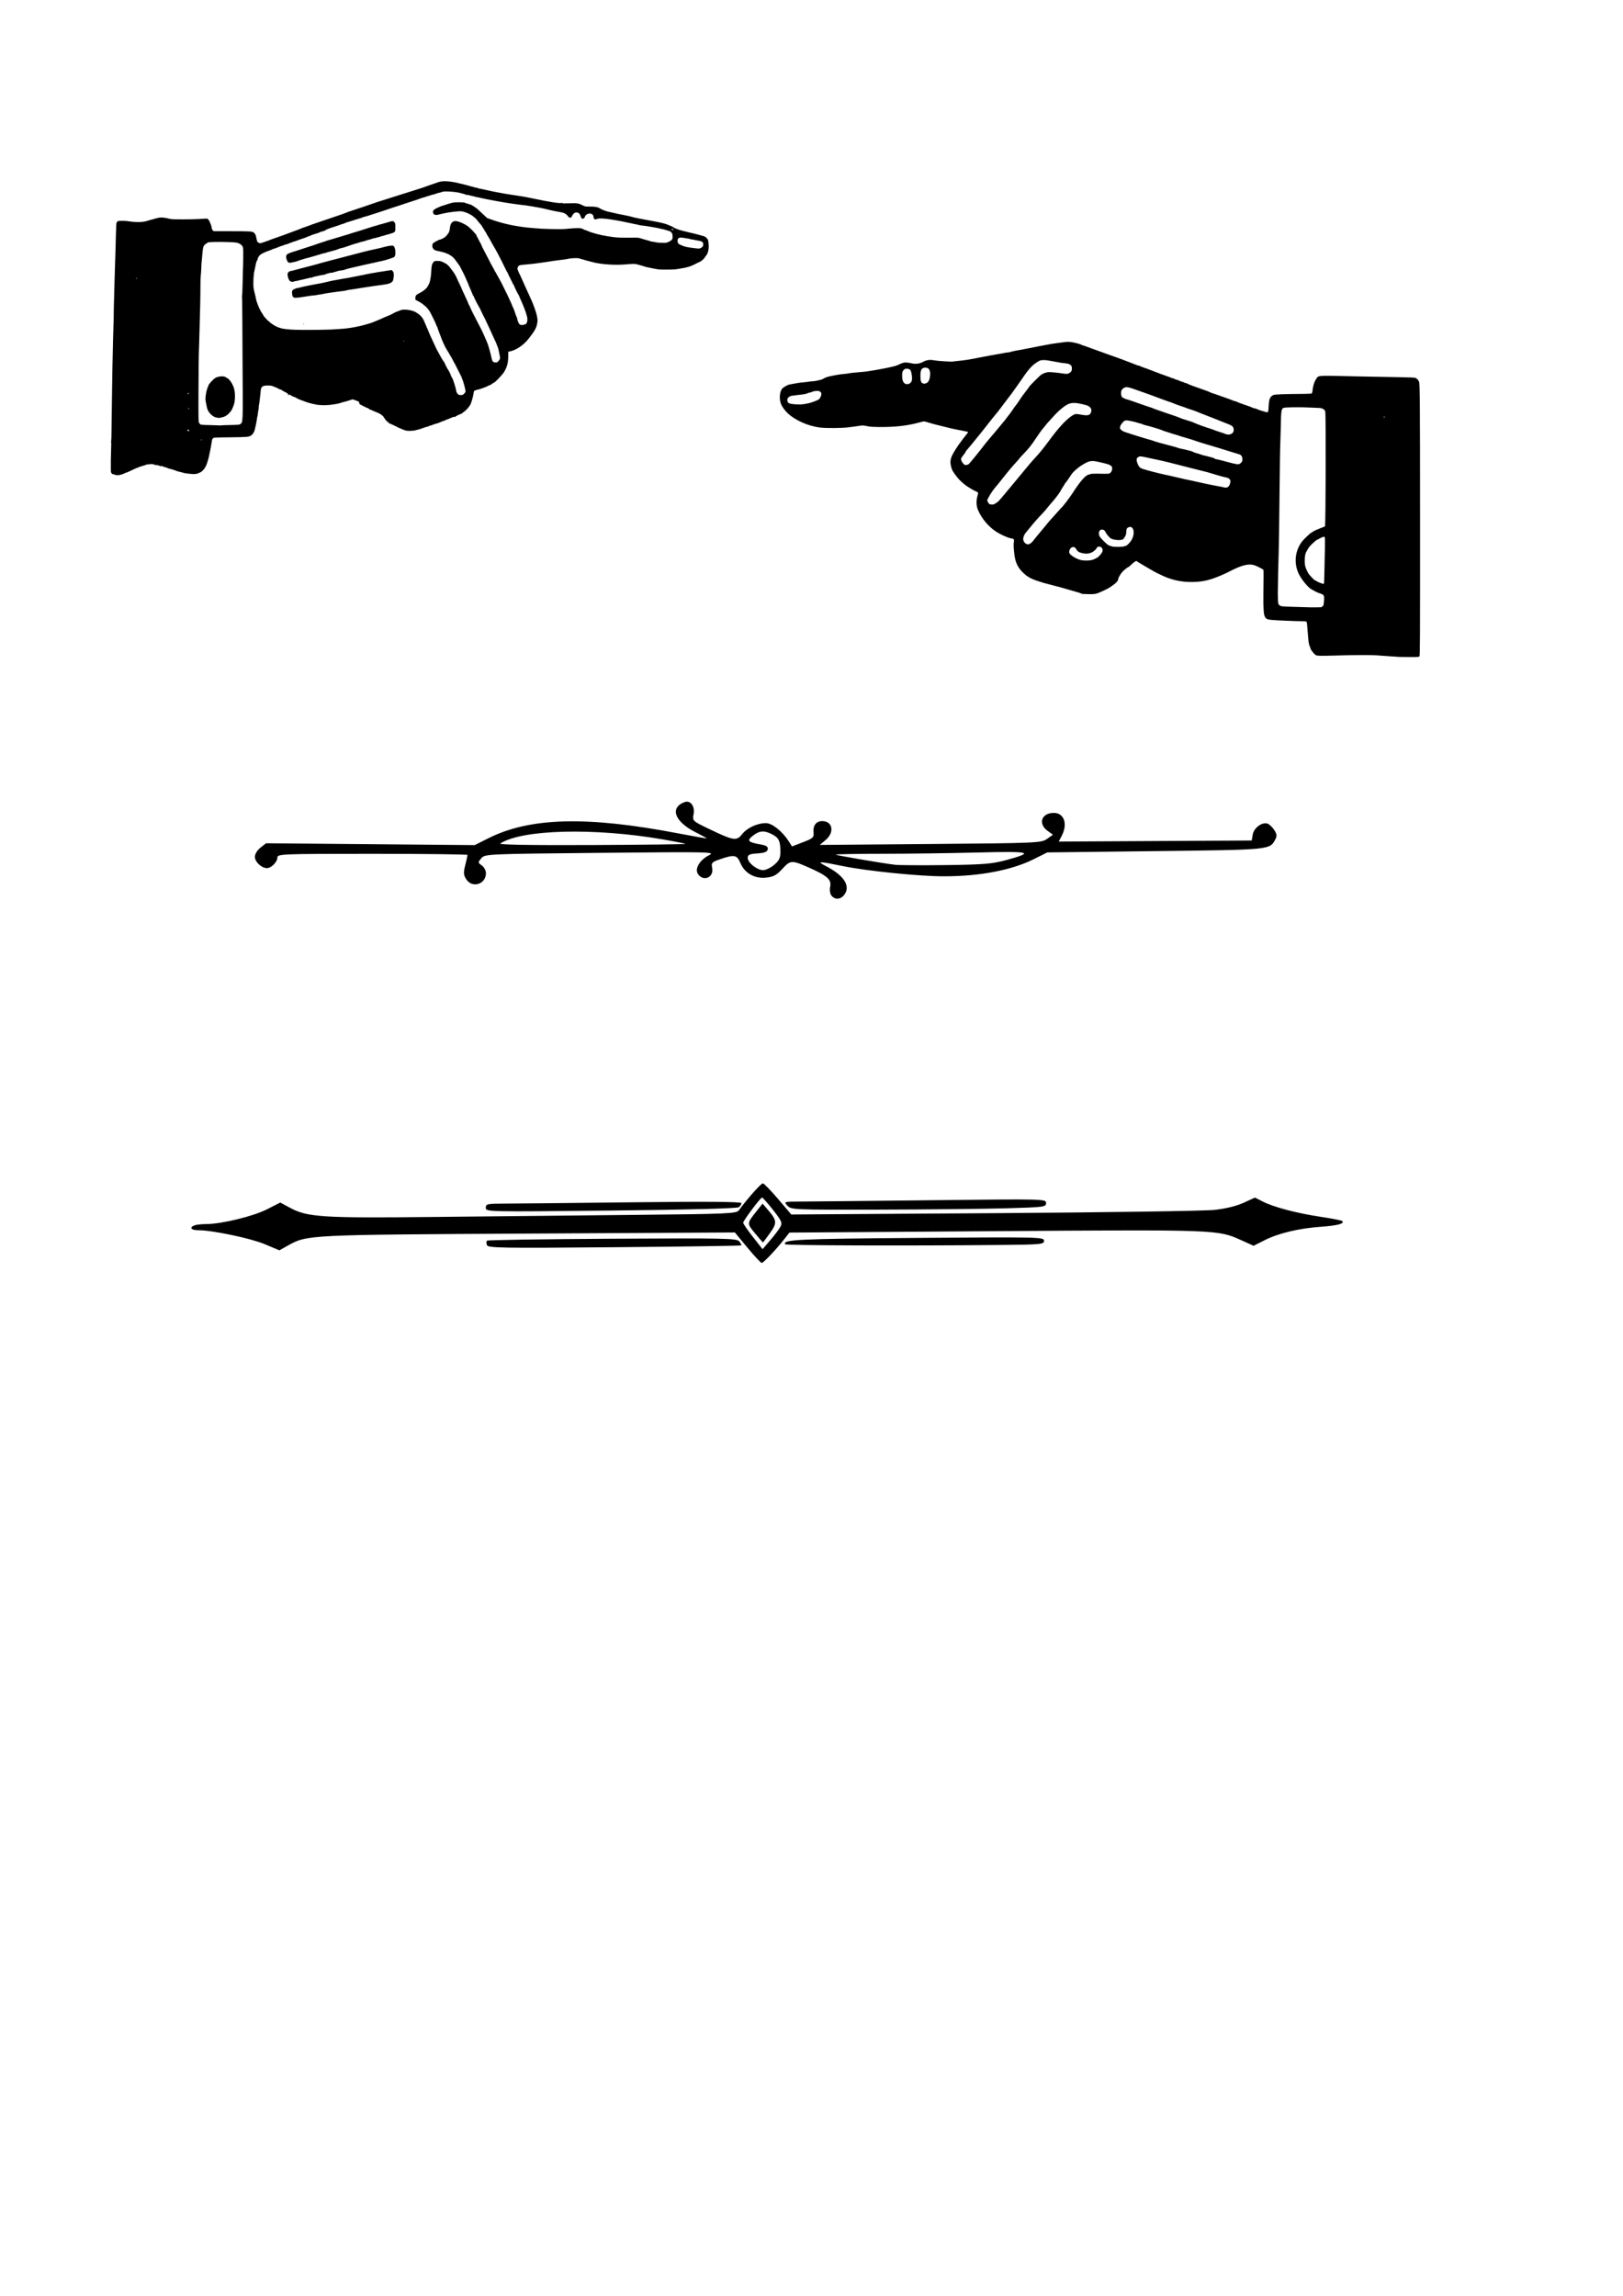 <?xml version="1.0" encoding="UTF-8" standalone="no"?>
<svg
   xmlns:dc="http://purl.org/dc/elements/1.1/"
   xmlns:cc="http://creativecommons.org/ns#"
   xmlns:rdf="http://www.w3.org/1999/02/22-rdf-syntax-ns#"
   xmlns:svg="http://www.w3.org/2000/svg"
   xmlns="http://www.w3.org/2000/svg"
   xmlns:sodipodi="http://sodipodi.sourceforge.net/DTD/sodipodi-0.dtd"
   xmlns:inkscape="http://www.inkscape.org/namespaces/inkscape"
   width="210mm"
   height="297mm"
   viewBox="0 0 210 297"
   version="1.1"
   id="svg8"
   inkscape:version="1.0 (4035a4fb49, 2020-05-01)"
   sodipodi:docname="dividers.svg">
  <defs
     id="defs2" />
  <sodipodi:namedview
     id="base"
     pagecolor="#ffffff"
     bordercolor="#666666"
     borderopacity="1.0"
     inkscape:pageopacity="0.0"
     inkscape:pageshadow="2"
     inkscape:zoom="0.87055056"
     inkscape:cx="400"
     inkscape:cy="181.0955"
     inkscape:document-units="mm"
     inkscape:current-layer="layer1"
     inkscape:document-rotation="0"
     showgrid="false"
     inkscape:window-width="1541"
     inkscape:window-height="977"
     inkscape:window-x="162"
     inkscape:window-y="72"
     inkscape:window-maximized="0" />
  <g
     inkscape:label="Layer 1"
     inkscape:groupmode="layer"
     id="layer1">
    <path
       style="fill:#000000;stroke-width:0.265"
       d="m 96.717,161.411 -1.631,-1.972 -26.632,0.144 c -28.636,0.155 -28.716,0.159 -31.18,1.537 l -1.126,0.629 -1.888,-0.793 c -1.826,-0.767 -6.781,-1.807 -8.61,-1.807 -0.932,0 -1.199,-0.356 -0.476,-0.633 0.23,-0.088 0.915,-0.162 1.521,-0.164 1.971,-0.006 6.066,-1.001 7.85,-1.908 l 1.72,-0.874 1.323,0.71 c 2.203,1.182 4.238,1.31 18.389,1.155 7.058,-0.077 18.785,-0.199 26.061,-0.27 12.222,-0.12 13.255,-0.165 13.568,-0.594 1.098,-1.505 2.874,-3.501 3.1,-3.485 0.146,0.01 1.032,0.92 1.971,2.023 l 1.706,2.005 26.207,-0.171 c 14.414,-0.094 27.253,-0.284 28.531,-0.422 1.478,-0.16 2.858,-0.495 3.791,-0.923 l 1.467,-0.672 1.018,0.519 c 1.414,0.721 4.412,1.509 7.51,1.973 1.439,0.216 2.686,0.461 2.77,0.546 0.328,0.328 -0.62,0.585 -2.699,0.732 -2.876,0.203 -5.536,0.832 -7.317,1.731 l -1.455,0.734 -1.601,-0.721 c -3.047,-1.372 -2.944,-1.368 -31.736,-1.17 l -26.723,0.184 -0.659,0.839 c -1.093,1.391 -2.702,3.088 -2.928,3.088 -0.117,0 -0.946,-0.887 -1.843,-1.972 z m 4.259,-2.704 c 0.276,-0.508 0.166,-0.762 -0.951,-2.183 -0.695,-0.884 -1.335,-1.606 -1.423,-1.602 -0.204,0.007 -2.423,2.965 -2.442,3.255 -0.008,0.12 0.553,0.94 1.247,1.823 l 1.261,1.605 0.997,-1.161 c 0.549,-0.639 1.138,-1.42 1.31,-1.736 z m -3.285,0.838 c -1.067,-1.277 -1.068,-1.267 0.186,-2.844 l 0.79,-0.994 0.739,0.861 c 1.13,1.318 1.152,1.652 0.201,2.977 -0.471,0.656 -0.87,1.192 -0.887,1.192 -0.017,0 -0.48,-0.537 -1.028,-1.192 z M 63.004,161.076 c -0.088,-0.228 -0.087,-0.488 0.001,-0.576 0.088,-0.088 7.39,-0.201 16.226,-0.251 14.531,-0.081 16.099,-0.049 16.42,0.337 0.195,0.235 0.308,0.471 0.251,0.524 -0.057,0.053 -7.447,0.161 -16.421,0.239 -14.668,0.127 -16.333,0.1 -16.477,-0.274 z m 38.592,-0.111 c -0.375,-0.605 1.648,-0.703 17.022,-0.82 15.916,-0.122 16.47,-0.109 16.47,0.365 0,0.461 -0.337,0.495 -5.49,0.545 -12.211,0.119 -27.904,0.069 -28.002,-0.09 z m -38.739,-4.722 c 0,-0.499 0.171,-0.534 2.58,-0.539 1.419,-0.003 8.86,-0.079 16.536,-0.169 9.375,-0.11 13.957,-0.075 13.957,0.105 0,0.148 -0.149,0.387 -0.331,0.531 -0.205,0.163 -6.476,0.328 -16.536,0.434 -16.134,0.17 -16.206,0.169 -16.206,-0.363 z M 101.887,155.979 c -0.481,-0.532 -0.473,-0.534 1.608,-0.538 1.15,-0.002 8.789,-0.08 16.974,-0.172 14.791,-0.168 14.883,-0.166 14.883,0.363 0,0.51 -0.215,0.538 -5.093,0.678 -2.801,0.08 -10.222,0.159 -16.491,0.174 -11.116,0.028 -11.41,0.015 -11.881,-0.506 z"
       id="path847"
       inkscape:export-xdpi="86.335846"
       inkscape:export-ydpi="86.335846" />
    <path
       style="fill:#000000;stroke-width:0.265"
       d="m 107.592,115.877 c -0.194,-0.234 -0.265,-0.72 -0.174,-1.179 0.183,-0.917 -0.372,-1.409 -2.807,-2.486 -2.167,-0.958 -2.341,-0.949 -3.384,0.189 -0.75,0.818 -1.159,1.038 -2.112,1.136 -1.485,0.152 -2.768,-0.582 -3.318,-1.898 -0.438,-1.047 -0.775,-1.113 -2.568,-0.502 -1.127,0.384 -1.215,0.477 -1.083,1.139 0.252,1.26 -1.175,1.84 -1.857,0.755 -0.415,-0.659 0.267,-1.792 1.432,-2.382 0.886,-0.448 0.363,-0.46 -14.028,-0.32 -14.767,0.144 -14.955,0.153 -15.418,0.701 -0.451,0.534 -0.449,0.569 0.066,0.93 0.294,0.206 0.535,0.657 0.535,1.003 0,1.429 -1.762,1.982 -2.539,0.797 -0.364,-0.556 -0.387,-0.851 -0.138,-1.837 0.163,-0.646 0.296,-1.241 0.296,-1.322 0,-0.081 -5.536,-0.147 -12.303,-0.147 -11.782,0 -12.303,0.021 -12.303,0.488 0,0.565 -0.791,1.364 -1.351,1.364 -0.69,0 -1.559,-0.809 -1.559,-1.451 0,-0.368 0.299,-0.862 0.724,-1.197 l 0.724,-0.569 13.498,0.119 13.498,0.119 1.767,-0.886 c 5.385,-2.7 12.734,-2.894 24.493,-0.645 2.074,0.397 3.77,0.695 3.77,0.662 0,-0.032 -0.666,-0.396 -1.48,-0.808 -2.708,-1.37 -3.349,-3.188 -1.372,-3.892 0.74,-0.263 1.335,0.549 1.144,1.564 -0.164,0.872 -0.161,0.874 2.029,1.928 3.129,1.505 3.531,1.57 4.226,0.687 0.658,-0.836 1.973,-1.453 3.099,-1.453 0.807,0 2.134,1.058 2.968,2.367 l 0.412,0.647 1.432,-0.55 c 1.291,-0.496 1.425,-0.621 1.353,-1.265 -0.098,-0.877 0.35,-1.464 1.118,-1.464 1.358,0 1.626,1.456 0.451,2.445 l -0.76,0.64 14.32,-0.12 c 13.883,-0.117 14.344,-0.137 15.084,-0.66 l 0.763,-0.539 -0.697,-0.508 c -1.263,-0.92 -0.779,-2.316 0.802,-2.316 1.346,0 1.838,1.426 1.027,2.979 l -0.381,0.73 12.485,-0.069 12.485,-0.069 0.136,-0.784 c 0.15,-0.869 1.241,-1.655 1.929,-1.391 0.233,0.089 0.617,0.458 0.854,0.82 0.336,0.513 0.367,0.778 0.138,1.205 -0.73,1.365 -0.524,1.344 -15.519,1.523 l -13.991,0.167 -1.72,0.86 c -2.881,1.441 -7.006,2.23 -11.658,2.23 -3.2,0 -9.974,-0.684 -13.055,-1.318 -3.206,-0.66 -3.478,-0.655 -2.141,0.037 2.211,1.145 3.098,2.472 2.382,3.565 -0.467,0.712 -1.235,0.814 -1.721,0.228 z m -7.428,-3.992 c 0.648,-0.545 0.814,-0.892 0.814,-1.698 0,-1.381 -0.202,-1.804 -1.077,-2.257 -1.027,-0.531 -1.636,-0.486 -2.486,0.183 -0.822,0.646 -0.656,0.834 1,1.131 0.754,0.135 0.987,0.295 0.924,0.629 -0.063,0.331 -0.412,0.469 -1.339,0.529 -1.021,0.066 -1.254,0.173 -1.254,0.576 0,0.63 1.208,1.592 2,1.592 0.333,0 0.972,-0.308 1.42,-0.685 z m 30.051,-0.625 c 3.712,-1.015 3.194,-1.152 -3.704,-0.975 -3.493,0.089 -9.079,0.164 -12.413,0.165 -3.335,0.001 -6.014,0.051 -5.953,0.11 0.108,0.106 5.824,1.085 7.651,1.311 0.509,0.063 3.486,0.081 6.615,0.041 4.88,-0.063 5.989,-0.156 7.805,-0.653 z m -41.544,-2.09 c -0.051,-0.051 -1.326,-0.307 -2.833,-0.568 -8.88,-1.541 -18.272,-1.312 -21.103,0.516 -0.254,0.164 3.938,0.235 11.817,0.2 6.716,-0.03 12.17,-0.096 12.119,-0.147 z"
       id="path863"
       inkscape:export-xdpi="95.135124"
       inkscape:export-ydpi="95.135124" />
    <path
       id="path854"
       d="m 14.821,61.4 c -0.072,-0.035 -0.178,-0.064 -0.238,-0.064 -0.059,0 -0.098,-0.009 -0.087,-0.021 0.011,-0.011 -0.018,-0.059 -0.065,-0.107 -0.084,-0.084 -0.095,-0.158 -0.091,-0.625 0.003,-0.394 0.003,-0.966 0.001,-1.033 -0.003,-0.089 0.047,-2.101 0.054,-2.144 0.003,-0.018 -1.6e-4,-0.054 -0.006,-0.078 -0.022,-0.083 -0.021,-0.337 0.002,-0.337 0.013,-1.2e-5 0.027,-0.419 0.032,-0.932 0.005,-0.512 0.02,-1.598 0.033,-2.413 0.013,-0.815 0.035,-2.361 0.049,-3.435 0.014,-1.074 0.033,-2.297 0.042,-2.716 0.065,-2.99 0.106,-4.65 0.137,-5.545 0.029,-0.831 0.029,-0.83 0.027,-1.134 -0.002,-0.334 0.024,-1.469 0.061,-2.683 0.014,-0.482 0.035,-1.219 0.044,-1.639 0.01,-0.42 0.029,-1.087 0.043,-1.482 0.065,-1.852 0.104,-3.177 0.141,-4.759 0.017,-0.716 0.046,-1.342 0.065,-1.392 0.084,-0.218 0.203,-0.294 0.454,-0.291 0.132,0.002 0.362,0.003 0.51,0.002 0.148,-0.001 0.461,0.028 0.696,0.065 0.846,0.133 1.729,0.117 2.245,-0.039 0.548,-0.166 0.747,-0.223 0.808,-0.231 0.037,-0.005 0.098,-0.02 0.135,-0.034 0.037,-0.014 0.118,-0.038 0.18,-0.054 0.062,-0.016 0.183,-0.048 0.269,-0.072 0.413,-0.111 0.88,-0.083 1.549,0.092 0.276,0.072 0.499,0.082 1.818,0.08 0.827,-0.001 1.696,-0.019 1.931,-0.04 0.235,-0.021 0.596,-0.043 0.803,-0.049 l 0.376,-0.011 0.151,0.175 c 0.083,0.096 0.151,0.207 0.151,0.247 0,0.04 0.027,0.112 0.06,0.161 0.069,0.102 0.21,0.589 0.21,0.725 0,0.051 0.052,0.144 0.115,0.207 l 0.115,0.115 2.163,0.003 c 2.629,0.003 2.811,0.014 3.039,0.176 0.121,0.086 0.25,0.314 0.29,0.512 0.014,0.068 0.036,0.179 0.049,0.247 0.063,0.318 0.121,0.467 0.191,0.494 0.042,0.016 0.102,0.054 0.133,0.085 0.06,0.059 0.359,0.036 0.435,-0.034 0.023,-0.021 0.08,-0.039 0.126,-0.039 0.046,0 0.167,-0.04 0.269,-0.09 0.102,-0.049 0.213,-0.09 0.245,-0.09 0.033,0 0.095,-0.018 0.137,-0.04 0.131,-0.067 0.291,-0.129 0.572,-0.225 0.148,-0.05 0.471,-0.164 0.718,-0.254 0.247,-0.089 0.54,-0.193 0.651,-0.23 0.111,-0.038 0.374,-0.135 0.584,-0.216 0.21,-0.081 0.563,-0.212 0.786,-0.292 0.542,-0.193 0.888,-0.327 0.943,-0.365 0.025,-0.017 0.116,-0.052 0.202,-0.078 0.213,-0.063 1.034,-0.358 1.145,-0.411 0.049,-0.024 0.453,-0.163 0.898,-0.311 0.445,-0.147 1.101,-0.371 1.459,-0.496 0.358,-0.126 0.813,-0.281 1.01,-0.345 0.198,-0.064 0.4,-0.132 0.449,-0.152 0.049,-0.019 0.221,-0.081 0.382,-0.137 0.161,-0.056 0.332,-0.123 0.382,-0.149 0.049,-0.026 0.171,-0.071 0.269,-0.1 0.262,-0.077 3.262,-1.09 3.367,-1.138 0.049,-0.022 0.191,-0.07 0.314,-0.106 0.124,-0.036 0.831,-0.261 1.571,-0.499 1.436,-0.461 1.431,-0.46 2.357,-0.744 0.333,-0.102 0.818,-0.256 1.078,-0.341 0.259,-0.085 0.502,-0.162 0.539,-0.171 0.093,-0.022 0.521,-0.171 1.055,-0.367 0.247,-0.09 0.601,-0.214 0.786,-0.274 0.185,-0.06 0.377,-0.125 0.427,-0.145 0.503,-0.201 1.283,-0.187 2.402,0.043 0.437,0.09 1.713,0.418 1.897,0.488 0.068,0.026 0.124,0.037 0.124,0.025 0,-0.012 0.072,0.008 0.16,0.045 0.088,0.037 0.26,0.08 0.383,0.096 0.123,0.016 0.234,0.047 0.247,0.069 0.013,0.021 0.065,0.039 0.114,0.039 0.05,0 0.306,0.049 0.57,0.109 0.814,0.186 1.321,0.295 1.602,0.345 0.148,0.026 0.36,0.064 0.471,0.084 0.111,0.02 0.323,0.059 0.471,0.088 0.314,0.061 0.388,0.073 0.988,0.162 0.247,0.037 0.56,0.086 0.696,0.109 0.316,0.053 0.774,0.124 1.033,0.16 0.111,0.015 0.667,0.126 1.235,0.246 2.195,0.464 3.389,0.645 3.67,0.556 0.065,-0.021 0.081,-0.013 0.056,0.027 -0.027,0.044 0.159,0.049 0.884,0.024 1.031,-0.036 1.179,-0.013 1.749,0.273 0.298,0.149 0.309,0.151 0.909,0.151 0.686,0 1.005,0.053 1.251,0.209 0.362,0.229 0.985,0.45 1.494,0.531 0.099,0.016 0.24,0.047 0.314,0.07 0.148,0.046 0.662,0.154 1.594,0.336 0.333,0.065 0.717,0.155 0.853,0.2 0.25,0.083 0.798,0.193 2.582,0.518 0.967,0.176 1.59,0.321 1.886,0.44 0.541,0.217 0.754,0.311 0.786,0.348 0.095,0.11 0.751,0.364 1.26,0.486 0.332,0.08 0.725,0.176 0.873,0.213 0.148,0.037 0.401,0.096 0.561,0.131 0.161,0.035 0.322,0.076 0.359,0.092 0.037,0.015 0.29,0.084 0.561,0.152 0.409,0.103 0.526,0.152 0.683,0.289 0.228,0.198 0.281,0.355 0.314,0.915 0.038,0.655 -0.095,1.159 -0.393,1.494 -0.073,0.082 -0.132,0.165 -0.132,0.185 0,0.074 -0.45,0.475 -0.593,0.528 -0.081,0.03 -0.187,0.076 -0.235,0.102 -0.875,0.471 -1.38,0.642 -2.298,0.778 -0.269,0.04 -0.549,0.084 -0.623,0.098 -0.235,0.045 -1.966,0.055 -2.2,0.013 -0.124,-0.022 -0.406,-0.071 -0.629,-0.11 -0.597,-0.102 -1.141,-0.229 -1.325,-0.309 -0.037,-0.016 -0.178,-0.058 -0.314,-0.093 -0.136,-0.035 -0.368,-0.099 -0.515,-0.142 -0.277,-0.081 -0.443,-0.08 -1.595,0.012 -1.237,0.099 -2.78,0.006 -3.892,-0.233 -0.407,-0.087 -1.608,-0.416 -2.043,-0.559 -0.179,-0.059 -1.05,-0.023 -1.36,0.056 -0.224,0.057 -0.812,0.141 -1.639,0.233 -0.086,0.01 -0.208,0.027 -0.269,0.039 -0.062,0.012 -0.607,0.095 -1.212,0.184 -0.999,0.148 -1.543,0.215 -2.178,0.269 -1.085,0.093 -1.116,0.101 -1.233,0.342 -0.083,0.171 -0.084,0.195 -0.018,0.391 0.038,0.115 0.088,0.228 0.11,0.252 0.022,0.023 0.041,0.079 0.041,0.123 0,0.044 0.016,0.081 0.034,0.081 0.019,8.9e-5 0.072,0.096 0.12,0.213 0.047,0.117 0.184,0.42 0.303,0.673 0.12,0.253 0.217,0.471 0.217,0.484 0,0.013 0.079,0.19 0.175,0.393 0.286,0.606 0.499,1.071 0.499,1.091 0,0.011 0.073,0.176 0.163,0.367 0.09,0.191 0.178,0.389 0.197,0.438 0.019,0.049 0.065,0.161 0.103,0.247 0.093,0.213 0.337,0.914 0.415,1.19 0.19,0.673 0.215,0.987 0.112,1.457 -0.118,0.541 -0.307,0.869 -1.068,1.853 -0.654,0.845 -1.666,1.526 -2.492,1.676 l -0.168,0.03 10e-4,0.568 c 0.002,0.896 -0.173,1.511 -0.617,2.174 -0.182,0.271 -1.114,1.245 -1.192,1.245 -0.058,0 -0.408,0.227 -0.432,0.281 -0.008,0.019 -0.049,0.034 -0.091,0.034 -0.042,0 -0.116,0.027 -0.165,0.06 -0.191,0.129 -1.101,0.477 -1.352,0.518 -0.146,0.024 -0.34,0.078 -0.431,0.122 -0.147,0.07 -0.168,0.102 -0.191,0.285 -0.054,0.444 -0.26,1.209 -0.405,1.508 -0.164,0.337 -0.573,0.795 -0.924,1.033 -0.109,0.074 -0.205,0.15 -0.213,0.168 -0.008,0.019 -0.04,0.034 -0.07,0.034 -0.085,0 -0.776,0.344 -0.814,0.405 -0.026,0.041 -0.041,0.041 -0.066,8.49e-4 -0.024,-0.039 -0.084,-0.03 -0.23,0.033 -0.344,0.151 -0.64,0.271 -0.861,0.35 -0.118,0.042 -0.225,0.094 -0.238,0.115 -0.013,0.021 -0.069,0.038 -0.124,0.038 -0.055,0 -0.12,0.017 -0.143,0.038 -0.023,0.021 -0.113,0.064 -0.2,0.097 -0.087,0.032 -0.218,0.084 -0.292,0.115 -0.074,0.031 -0.236,0.08 -0.359,0.11 -0.124,0.03 -0.31,0.093 -0.415,0.14 -0.105,0.047 -0.227,0.085 -0.272,0.085 -0.045,0 -0.102,0.021 -0.127,0.046 -0.025,0.025 -0.095,0.057 -0.155,0.07 -0.159,0.035 -0.164,0.037 -0.576,0.169 -0.207,0.067 -0.399,0.135 -0.427,0.153 -0.049,0.031 -0.08,0.039 -0.297,0.077 -0.062,0.011 -0.213,0.051 -0.335,0.09 -0.139,0.044 -0.4,0.071 -0.696,0.073 -0.452,0.003 -0.495,-0.006 -0.945,-0.182 -0.259,-0.102 -0.507,-0.205 -0.55,-0.228 -0.043,-0.024 -0.114,-0.062 -0.157,-0.086 -0.273,-0.149 -0.932,-0.451 -0.983,-0.451 -0.034,0 -0.061,-0.016 -0.061,-0.035 0,-0.019 -0.101,-0.11 -0.223,-0.202 -0.144,-0.108 -0.282,-0.269 -0.389,-0.455 -0.091,-0.158 -0.213,-0.309 -0.271,-0.336 -0.058,-0.026 -0.105,-0.068 -0.105,-0.094 0,-0.025 -0.028,-0.046 -0.062,-0.046 -0.034,0 -0.086,-0.029 -0.116,-0.065 -0.03,-0.036 -0.128,-0.09 -0.219,-0.119 -0.091,-0.03 -0.309,-0.122 -0.485,-0.204 -0.176,-0.082 -0.34,-0.15 -0.365,-0.15 -0.025,0 -0.068,-0.028 -0.097,-0.063 -0.029,-0.034 -0.09,-0.053 -0.136,-0.041 -0.055,0.014 -0.102,-0.011 -0.135,-0.072 -0.028,-0.052 -0.074,-0.094 -0.102,-0.094 -0.051,0 -0.375,-0.138 -0.551,-0.235 -0.049,-0.027 -0.206,-0.107 -0.348,-0.178 -0.188,-0.093 -0.258,-0.153 -0.258,-0.22 0,-0.136 -0.082,-0.265 -0.17,-0.267 -0.042,-8.49e-4 -0.116,-0.031 -0.164,-0.067 -0.048,-0.036 -0.129,-0.067 -0.18,-0.067 -0.051,-8.5e-4 -0.13,-0.03 -0.177,-0.065 -0.091,-0.069 -0.272,-0.052 -0.5,0.047 -0.119,0.052 -0.495,0.159 -1.029,0.294 -0.097,0.024 -0.197,0.058 -0.224,0.074 -0.026,0.016 -0.079,0.034 -0.116,0.039 -0.038,0.005 -0.21,0.041 -0.382,0.08 -0.173,0.039 -0.377,0.071 -0.453,0.072 -0.076,5.09e-4 -0.149,0.012 -0.163,0.025 -0.023,0.023 -0.643,0.074 -0.956,0.079 -0.27,0.004 -0.99,-0.052 -1.07,-0.083 -0.045,-0.018 -0.116,-0.036 -0.157,-0.04 -0.283,-0.029 -1.218,-0.297 -1.437,-0.411 -0.066,-0.034 -0.138,-0.062 -0.161,-0.063 -0.064,-5.09e-4 -0.625,-0.229 -0.69,-0.282 -0.088,-0.071 -0.504,-0.257 -0.575,-0.257 -0.035,0 -0.063,-0.023 -0.063,-0.05 0,-0.028 -0.04,-0.04 -0.09,-0.027 -0.049,0.013 -0.079,0.006 -0.066,-0.015 0.013,-0.021 -0.04,-0.072 -0.119,-0.113 -0.132,-0.068 -0.146,-0.068 -0.184,-10e-4 -0.055,0.098 -0.123,0.049 -0.093,-0.066 0.018,-0.068 -0.001,-0.099 -0.072,-0.117 -0.053,-0.014 -0.096,-0.039 -0.096,-0.057 0,-0.017 -0.106,-0.079 -0.236,-0.137 -0.13,-0.058 -0.246,-0.118 -0.258,-0.133 -0.045,-0.056 -0.371,-0.229 -0.392,-0.208 -0.011,0.012 -0.1,-0.028 -0.196,-0.088 -0.096,-0.06 -0.191,-0.11 -0.213,-0.11 -0.021,0 -0.103,-0.032 -0.181,-0.071 -0.37,-0.184 -0.603,-0.235 -1.036,-0.224 -0.699,0.018 -0.832,0.148 -0.878,0.859 -0.014,0.221 -0.045,0.502 -0.068,0.626 -0.023,0.123 -0.053,0.376 -0.067,0.561 -0.014,0.185 -0.047,0.404 -0.074,0.486 -0.026,0.082 -0.038,0.187 -0.026,0.235 0.013,0.047 0.005,0.162 -0.016,0.255 -0.059,0.265 -0.077,0.377 -0.111,0.711 -0.018,0.171 -0.05,0.333 -0.071,0.359 -0.021,0.026 -0.036,0.107 -0.033,0.18 0.005,0.124 -0.165,0.978 -0.295,1.48 -0.078,0.303 -0.261,0.581 -0.466,0.711 -0.304,0.192 -0.525,0.212 -2.636,0.237 -2.337,0.028 -2.198,0.017 -2.322,0.175 -0.057,0.072 -0.098,0.136 -0.093,0.142 0.005,0.006 0.003,0.037 -0.006,0.068 -0.008,0.031 -0.039,0.218 -0.068,0.416 -0.029,0.198 -0.082,0.501 -0.118,0.673 -0.036,0.173 -0.095,0.456 -0.131,0.629 -0.12,0.578 -0.163,0.763 -0.202,0.853 -0.021,0.049 -0.049,0.13 -0.061,0.18 -0.175,0.692 -0.547,1.226 -0.997,1.432 -0.429,0.196 -0.619,0.223 -1.187,0.163 -0.657,-0.068 -0.665,-0.07 -0.853,-0.115 -0.194,-0.047 -0.187,-0.045 -0.269,-0.077 -0.037,-0.015 -0.178,-0.05 -0.314,-0.078 -0.246,-0.052 -0.327,-0.078 -0.539,-0.174 -0.102,-0.047 -0.623,-0.199 -0.898,-0.263 -0.062,-0.014 -0.122,-0.04 -0.135,-0.057 -0.022,-0.031 -0.375,-0.137 -0.483,-0.146 -0.031,-0.003 -0.056,-0.024 -0.056,-0.047 0,-0.023 -0.03,-0.031 -0.066,-0.017 -0.036,0.014 -0.078,0.006 -0.092,-0.018 -0.014,-0.024 -0.067,-0.043 -0.116,-0.043 -0.049,0 -0.077,0.02 -0.062,0.044 0.016,0.025 -0.002,0.033 -0.042,0.018 -0.038,-0.015 -0.07,-0.04 -0.07,-0.057 0,-0.017 -0.045,-0.034 -0.1,-0.038 -0.055,-0.004 -0.106,-0.024 -0.113,-0.044 -0.006,-0.02 -0.093,-0.029 -0.191,-0.02 -0.113,0.011 -0.179,-0.002 -0.179,-0.033 0,-0.029 -0.047,-0.042 -0.11,-0.031 -0.06,0.011 -0.131,-0.006 -0.157,-0.037 -0.029,-0.035 -0.12,-0.051 -0.238,-0.04 -0.508,0.045 -0.689,0.072 -0.737,0.111 -0.029,0.023 -0.108,0.053 -0.176,0.065 -0.068,0.012 -0.146,0.036 -0.172,0.053 -0.026,0.017 -0.097,0.037 -0.157,0.045 -0.06,0.008 -0.195,0.054 -0.301,0.102 -0.105,0.048 -0.203,0.087 -0.217,0.087 -0.023,0 -0.252,0.096 -0.586,0.247 -0.074,0.033 -0.307,0.143 -0.518,0.244 -0.211,0.101 -0.413,0.183 -0.45,0.183 -0.037,0 -0.107,0.028 -0.156,0.062 -0.049,0.034 -0.23,0.106 -0.402,0.159 -0.348,0.108 -0.69,0.112 -0.894,0.011 z m 11.288,-4.498 c 0,-0.025 -0.031,-0.045 -0.07,-0.045 -0.038,0 -0.057,0.02 -0.042,0.045 0.016,0.025 0.047,0.045 0.07,0.045 0.023,0 0.042,-0.02 0.042,-0.045 z m -1.647,-1.209 c -0.028,-0.109 -0.152,-0.16 -0.2,-0.083 -0.022,0.036 -0.008,0.079 0.039,0.114 0.112,0.084 0.188,0.069 0.162,-0.031 z m 5.028,-0.703 c 1.42,-0.028 1.477,-0.033 1.634,-0.15 0.312,-0.231 0.313,-0.247 0.263,-7.165 -0.013,-1.679 -0.026,-4.462 -0.031,-6.185 -0.005,-1.722 -0.026,-3.132 -0.048,-3.132 -0.021,0 -0.018,-0.039 0.008,-0.086 0.027,-0.051 0.057,-0.697 0.072,-1.583 0.014,-0.823 0.034,-1.628 0.045,-1.788 0.04,-0.591 0.055,-2.637 0.021,-2.823 -0.059,-0.321 -0.396,-0.599 -0.832,-0.685 -0.615,-0.122 -3.655,-0.135 -3.74,-0.016 -0.018,0.025 -0.109,0.085 -0.202,0.135 -0.211,0.111 -0.376,0.348 -0.407,0.583 -0.013,0.099 -0.044,0.341 -0.069,0.539 -0.025,0.198 -0.057,0.547 -0.07,0.777 -0.013,0.23 -0.033,0.432 -0.043,0.45 -0.011,0.017 -0.032,0.374 -0.046,0.792 -0.014,0.418 -0.047,0.884 -0.071,1.036 -0.024,0.152 -0.042,0.678 -0.039,1.17 0.006,1.045 -0.051,3.897 -0.116,5.787 -0.013,0.37 -0.035,1.169 -0.05,1.774 -0.014,0.605 -0.036,1.262 -0.047,1.459 -0.011,0.198 -0.029,2.208 -0.039,4.468 -0.019,4.036 -0.01,4.4 0.118,4.4 0.018,0 0.045,0.038 0.06,0.085 0.038,0.121 0.169,0.136 1.438,0.165 0.617,0.014 1.13,0.034 1.14,0.044 0.01,0.01 0.036,0.006 0.059,-0.007 0.022,-0.014 0.469,-0.034 0.993,-0.044 z m -1.28,-0.941 c -0.013,-0.014 -0.106,-0.029 -0.205,-0.035 -0.13,-0.007 -0.264,-0.067 -0.476,-0.211 -0.162,-0.111 -0.295,-0.226 -0.296,-0.256 -5.91e-4,-0.03 -0.042,-0.076 -0.091,-0.103 -0.049,-0.026 -0.09,-0.078 -0.09,-0.114 0,-0.036 -0.017,-0.066 -0.037,-0.066 -0.05,0 -0.217,-0.389 -0.251,-0.584 -0.014,-0.086 -0.037,-0.198 -0.048,-0.247 -0.104,-0.446 -0.136,-0.667 -0.13,-0.898 0.006,-0.293 0.126,-1.023 0.182,-1.112 0.019,-0.03 0.041,-0.104 0.049,-0.163 0.008,-0.06 0.044,-0.15 0.08,-0.201 0.036,-0.051 0.065,-0.124 0.065,-0.162 0,-0.17 0.637,-0.864 0.959,-1.044 0.053,-0.03 0.227,-0.085 0.388,-0.123 0.392,-0.093 0.753,-0.053 0.961,0.106 0.085,0.065 0.172,0.118 0.192,0.118 0.085,0 0.451,0.446 0.571,0.696 0.22,0.458 0.244,0.528 0.312,0.902 0.102,0.565 0.068,1.347 -0.077,1.779 -0.12,0.357 -0.293,0.743 -0.38,0.85 -0.4,0.492 -0.688,0.695 -1.149,0.81 -0.329,0.083 -0.487,0.1 -0.53,0.057 z m -3.762,-1.216 c 0,-0.06 -0.013,-0.063 -0.067,-0.017 -0.037,0.031 -0.067,0.064 -0.067,0.073 0,0.009 0.03,0.017 0.067,0.017 0.037,0 0.067,-0.033 0.067,-0.073 z m 35.612,-1.905 c 0.112,-0.118 0.173,-0.224 0.173,-0.303 0.001,-0.231 -0.321,-1.425 -0.436,-1.614 -0.034,-0.056 -0.049,-0.101 -0.035,-0.101 0.014,0 -0.024,-0.096 -0.085,-0.213 -0.061,-0.117 -0.201,-0.395 -0.31,-0.617 -0.409,-0.831 -0.621,-1.232 -0.664,-1.259 -0.024,-0.015 -0.034,-0.044 -0.021,-0.064 0.013,-0.02 -0.008,-0.062 -0.044,-0.092 -0.037,-0.031 -0.067,-0.079 -0.067,-0.109 0,-0.029 -0.064,-0.153 -0.143,-0.275 -0.078,-0.122 -0.191,-0.313 -0.249,-0.424 -0.134,-0.254 -0.181,-0.332 -0.351,-0.584 -0.125,-0.186 -0.238,-0.406 -0.483,-0.943 -0.051,-0.111 -0.108,-0.242 -0.127,-0.292 -0.019,-0.049 -0.074,-0.191 -0.122,-0.314 -0.313,-0.807 -0.501,-1.329 -0.501,-1.389 0,-0.038 -0.019,-0.07 -0.041,-0.07 -0.023,0 -0.055,-0.066 -0.072,-0.146 -0.028,-0.134 -0.504,-1.131 -0.838,-1.755 -0.281,-0.525 -0.928,-1.099 -1.627,-1.444 l -0.273,-0.135 0.002,-0.224 c 0.003,-0.324 0.098,-0.436 0.551,-0.653 0.443,-0.212 0.923,-0.606 1.032,-0.848 0.04,-0.088 0.095,-0.191 0.123,-0.228 0.171,-0.229 0.326,-1.016 0.353,-1.797 0.022,-0.636 0.091,-0.915 0.275,-1.116 0.148,-0.162 0.15,-0.162 0.523,-0.161 0.328,0.001 0.416,0.02 0.722,0.157 0.506,0.227 0.684,0.381 1.089,0.94 0.049,0.068 0.171,0.233 0.271,0.366 0.168,0.224 0.381,0.631 0.585,1.117 0.047,0.111 0.152,0.333 0.235,0.494 0.083,0.161 0.2,0.423 0.262,0.584 0.061,0.161 0.131,0.322 0.155,0.359 0.023,0.037 0.063,0.114 0.087,0.171 0.025,0.057 0.103,0.229 0.175,0.382 0.316,0.675 0.409,0.888 0.409,0.937 0,0.029 0.027,0.084 0.06,0.123 0.033,0.039 0.118,0.212 0.189,0.385 0.071,0.173 0.24,0.526 0.375,0.786 0.136,0.259 0.384,0.744 0.553,1.078 0.168,0.333 0.326,0.636 0.35,0.673 0.138,0.211 0.846,1.787 1.009,2.245 0.121,0.339 0.394,1.36 0.492,1.839 0.076,0.372 0.205,0.496 0.514,0.496 0.203,0 0.224,-0.012 0.399,-0.227 0.211,-0.259 0.212,-0.29 0.056,-1.008 -0.049,-0.222 -0.097,-0.455 -0.108,-0.516 -0.011,-0.062 -0.061,-0.203 -0.112,-0.314 -0.051,-0.111 -0.093,-0.225 -0.093,-0.252 -5.11e-4,-0.028 -0.132,-0.324 -0.293,-0.66 -0.161,-0.335 -0.292,-0.623 -0.292,-0.639 0,-0.016 -0.079,-0.194 -0.176,-0.395 -0.097,-0.201 -0.226,-0.477 -0.287,-0.613 -0.264,-0.59 -0.655,-1.399 -0.787,-1.629 -0.053,-0.093 -0.097,-0.197 -0.097,-0.23 0,-0.033 -0.031,-0.086 -0.068,-0.117 -0.038,-0.031 -0.059,-0.066 -0.047,-0.078 0.02,-0.02 -0.196,-0.441 -0.4,-0.774 -0.134,-0.221 -0.563,-1.107 -0.563,-1.165 0,-0.026 -0.02,-0.048 -0.045,-0.048 -0.025,0 -0.045,-0.023 -0.045,-0.052 0,-0.028 -0.048,-0.155 -0.107,-0.281 -0.094,-0.2 -0.16,-0.356 -0.184,-0.431 -0.003,-0.012 -0.061,-0.141 -0.127,-0.286 -0.066,-0.145 -0.12,-0.283 -0.12,-0.307 0,-0.024 -0.079,-0.208 -0.175,-0.41 -0.096,-0.201 -0.189,-0.417 -0.207,-0.478 -0.034,-0.116 -0.561,-1.187 -0.74,-1.504 -0.056,-0.099 -0.196,-0.301 -0.312,-0.449 -0.116,-0.148 -0.244,-0.323 -0.285,-0.389 -0.129,-0.206 -0.452,-0.51 -0.639,-0.601 -0.099,-0.048 -0.186,-0.103 -0.195,-0.121 -0.008,-0.019 -0.033,-0.034 -0.055,-0.034 -0.022,0 -0.147,-0.049 -0.277,-0.11 -0.13,-0.06 -0.429,-0.152 -0.663,-0.204 -0.235,-0.052 -0.527,-0.117 -0.649,-0.144 -0.427,-0.095 -0.634,-0.549 -0.427,-0.937 0.038,-0.072 0.852,-0.523 0.852,-0.473 0,0.011 0.125,-0.031 0.278,-0.093 0.315,-0.128 0.55,-0.313 0.766,-0.603 0.211,-0.283 0.261,-0.418 0.304,-0.838 0.06,-0.584 0.317,-0.89 0.74,-0.88 0.366,0.009 1.178,0.363 1.639,0.716 0.335,0.256 1.153,1.14 1.055,1.14 -0.018,0 -0.011,0.028 0.017,0.061 0.028,0.034 0.133,0.23 0.234,0.437 0.101,0.207 0.219,0.427 0.263,0.489 0.044,0.062 0.105,0.194 0.136,0.293 0.031,0.099 0.164,0.373 0.296,0.609 0.132,0.236 0.395,0.741 0.585,1.122 0.19,0.381 0.441,0.856 0.558,1.055 0.116,0.199 0.226,0.406 0.243,0.46 0.017,0.054 0.055,0.123 0.084,0.154 0.029,0.031 0.088,0.127 0.131,0.214 0.043,0.086 0.2,0.369 0.35,0.629 0.15,0.259 0.355,0.643 0.455,0.853 0.312,0.651 0.486,1.006 0.552,1.122 0.035,0.062 0.113,0.223 0.175,0.359 0.061,0.136 0.204,0.444 0.317,0.685 0.113,0.241 0.206,0.458 0.206,0.483 0,0.025 0.02,0.08 0.044,0.123 0.12,0.214 0.263,0.564 0.354,0.865 0.056,0.184 0.14,0.416 0.189,0.515 0.048,0.099 0.087,0.211 0.087,0.249 -4.95e-4,0.137 0.186,0.618 0.269,0.693 0.176,0.16 0.407,0.164 0.8,0.017 0.224,-0.084 0.318,-0.595 0.187,-1.026 -0.041,-0.136 -0.11,-0.368 -0.154,-0.516 -0.044,-0.148 -0.16,-0.461 -0.257,-0.696 -0.098,-0.235 -0.194,-0.467 -0.214,-0.516 -0.02,-0.049 -0.078,-0.181 -0.129,-0.292 -0.155,-0.339 -0.277,-0.626 -0.277,-0.651 0,-0.013 -0.055,-0.109 -0.121,-0.214 -0.116,-0.181 -0.462,-0.903 -0.56,-1.166 -0.025,-0.068 -0.064,-0.123 -0.086,-0.123 -0.022,0 -0.041,-0.025 -0.041,-0.056 0,-0.031 -0.07,-0.187 -0.156,-0.348 -0.213,-0.4 -0.517,-1.034 -0.517,-1.078 0,-0.02 -0.016,-0.043 -0.034,-0.052 -0.032,-0.014 -0.132,-0.212 -0.758,-1.497 -0.289,-0.592 -0.8,-1.534 -1.023,-1.886 -0.078,-0.123 -0.23,-0.396 -0.338,-0.606 -0.108,-0.21 -0.223,-0.414 -0.256,-0.453 -0.033,-0.039 -0.061,-0.095 -0.061,-0.123 0,-0.029 -0.016,-0.053 -0.035,-0.053 -0.019,0 -0.059,-0.056 -0.089,-0.123 -0.08,-0.183 -0.272,-0.512 -0.348,-0.596 -0.037,-0.04 -0.067,-0.094 -0.067,-0.118 0,-0.025 -0.06,-0.124 -0.133,-0.221 -0.073,-0.097 -0.134,-0.194 -0.135,-0.217 -0.001,-0.043 -0.273,-0.388 -0.434,-0.552 -0.053,-0.054 -0.163,-0.19 -0.244,-0.303 -0.081,-0.113 -0.159,-0.205 -0.173,-0.205 -0.014,0 -0.127,-0.093 -0.251,-0.206 -0.346,-0.318 -1.193,-0.689 -1.633,-0.715 -0.402,-0.024 -1.666,0.131 -2.273,0.278 -0.049,0.012 -0.171,0.039 -0.269,0.061 -0.099,0.022 -0.281,0.065 -0.404,0.097 -0.402,0.104 -0.633,0.005 -0.681,-0.293 -0.045,-0.278 0.133,-0.42 0.96,-0.767 0.154,-0.064 0.31,-0.117 0.349,-0.117 0.038,0 0.104,-0.019 0.147,-0.042 0.043,-0.023 0.329,-0.117 0.636,-0.209 0.525,-0.158 0.596,-0.168 1.19,-0.171 0.347,-0.002 0.677,0.01 0.733,0.027 0.056,0.017 0.251,0.083 0.434,0.146 0.183,0.063 0.361,0.115 0.396,0.115 0.068,0 0.739,0.435 0.924,0.599 0.06,0.053 0.303,0.282 0.541,0.508 0.493,0.47 0.679,0.643 0.692,0.644 0.005,9e-5 0.15,0.052 0.323,0.114 0.941,0.342 1.718,0.565 2.716,0.778 0.542,0.116 1.768,0.306 2.178,0.338 0.173,0.014 0.526,0.045 0.786,0.07 0.727,0.069 1.256,0.099 2.088,0.117 1.497,0.032 1.76,0.027 2.469,-0.047 0.395,-0.041 0.916,-0.073 1.157,-0.071 0.432,0.004 0.505,0.023 0.897,0.23 0.043,0.023 0.1,0.041 0.126,0.041 0.026,0 0.153,0.047 0.281,0.105 0.567,0.256 1.678,0.548 2.591,0.681 0.259,0.038 0.532,0.079 0.606,0.092 0.42,0.073 1.297,0.109 2.245,0.093 1.05,-0.019 1.086,-0.016 1.411,0.091 0.184,0.061 0.446,0.139 0.584,0.174 0.461,0.117 0.672,0.181 0.704,0.214 0.018,0.018 0.102,0.032 0.187,0.032 0.085,0 0.279,0.033 0.43,0.073 0.179,0.047 0.482,0.075 0.86,0.079 0.583,0.006 0.585,0.005 0.898,-0.151 0.415,-0.208 0.497,-0.349 0.451,-0.777 -0.028,-0.264 -0.052,-0.322 -0.183,-0.449 -0.083,-0.08 -0.192,-0.149 -0.244,-0.153 -0.051,-0.004 -0.215,-0.05 -0.364,-0.103 -0.149,-0.053 -0.333,-0.104 -0.41,-0.114 -0.077,-0.01 -0.203,-0.038 -0.279,-0.062 -0.306,-0.097 -2.052,-0.401 -2.452,-0.427 -0.136,-0.009 -0.318,-0.039 -0.404,-0.067 -0.086,-0.028 -0.47,-0.111 -0.853,-0.184 -0.383,-0.073 -0.757,-0.152 -0.831,-0.175 -0.074,-0.023 -0.367,-0.084 -0.651,-0.135 -0.284,-0.051 -0.617,-0.111 -0.741,-0.135 -0.124,-0.023 -0.366,-0.063 -0.539,-0.089 -0.978,-0.144 -1.57,-0.169 -1.792,-0.076 -0.095,0.04 -0.204,0.072 -0.242,0.072 -0.116,0 -0.234,-0.141 -0.234,-0.279 0,-0.291 -0.195,-0.482 -0.496,-0.483 -0.284,-0.001 -0.553,0.176 -0.623,0.409 -0.055,0.184 -0.175,0.278 -0.327,0.255 -0.109,-0.016 -0.139,-0.061 -0.26,-0.399 -0.072,-0.201 -0.123,-0.268 -0.258,-0.341 -0.3,-0.163 -0.624,-0.019 -0.797,0.354 -0.058,0.125 -0.131,0.243 -0.162,0.263 -0.064,0.039 -0.399,-0.115 -0.399,-0.184 0,-0.089 -0.259,-0.312 -0.467,-0.401 -0.209,-0.09 -0.353,-0.122 -1.082,-0.245 -0.198,-0.033 -0.602,-0.121 -0.898,-0.196 -0.296,-0.075 -0.65,-0.158 -0.786,-0.184 -0.136,-0.027 -0.358,-0.07 -0.494,-0.097 -0.356,-0.07 -1.517,-0.264 -1.729,-0.289 -0.099,-0.012 -0.361,-0.042 -0.584,-0.068 -0.841,-0.097 -2.342,-0.326 -3.098,-0.473 -0.198,-0.038 -0.46,-0.088 -0.584,-0.111 -0.735,-0.135 -0.986,-0.184 -1.369,-0.271 -0.235,-0.053 -0.447,-0.102 -0.471,-0.108 -0.025,-0.006 -0.146,-0.028 -0.269,-0.047 -0.124,-0.019 -0.245,-0.05 -0.269,-0.069 -0.025,-0.018 -0.136,-0.047 -0.247,-0.064 -0.111,-0.017 -0.291,-0.061 -0.4,-0.098 -0.109,-0.037 -0.227,-0.056 -0.261,-0.043 -0.035,0.013 -0.101,0.004 -0.146,-0.02 -0.046,-0.024 -0.201,-0.077 -0.345,-0.116 -0.144,-0.039 -0.333,-0.091 -0.419,-0.116 -0.613,-0.171 -2.149,-0.263 -2.362,-0.141 -0.052,0.03 -0.153,0.065 -0.224,0.078 -0.275,0.05 -0.396,0.083 -0.552,0.152 -0.089,0.039 -0.194,0.075 -0.233,0.078 -0.092,0.009 -0.51,0.13 -0.939,0.272 -0.185,0.061 -0.357,0.117 -0.382,0.124 -0.025,0.007 -0.136,0.037 -0.247,0.067 -0.111,0.03 -0.263,0.083 -0.337,0.119 -0.074,0.035 -0.559,0.198 -1.078,0.363 -0.519,0.164 -1.034,0.334 -1.145,0.377 -0.111,0.043 -0.313,0.111 -0.449,0.151 -0.26,0.076 -1.153,0.371 -2.02,0.667 -0.284,0.097 -0.547,0.184 -0.584,0.193 -0.037,0.009 -0.183,0.058 -0.325,0.109 -0.142,0.051 -0.293,0.1 -0.337,0.108 -0.044,0.009 -0.109,0.027 -0.147,0.041 -0.248,0.095 -0.92,0.302 -1.063,0.327 -0.095,0.017 -0.213,0.056 -0.263,0.087 -0.05,0.031 -0.161,0.072 -0.247,0.09 -0.086,0.019 -0.369,0.103 -0.628,0.188 -0.259,0.085 -0.502,0.163 -0.539,0.173 -0.5,0.141 -0.811,0.246 -0.853,0.29 -0.013,0.013 -0.113,0.049 -0.225,0.08 -0.111,0.031 -0.222,0.063 -0.247,0.07 -0.025,0.007 -0.116,0.044 -0.202,0.081 -0.086,0.037 -0.309,0.112 -0.494,0.167 -0.185,0.054 -0.377,0.116 -0.427,0.137 -0.049,0.021 -0.181,0.064 -0.292,0.097 -0.111,0.032 -0.248,0.088 -0.303,0.123 -0.056,0.035 -0.101,0.049 -0.101,0.031 0,-0.018 -0.07,0.02 -0.155,0.085 -0.085,0.065 -0.171,0.115 -0.191,0.11 -0.02,-0.004 -0.096,0.017 -0.17,0.048 -0.074,0.031 -0.2,0.067 -0.281,0.08 -0.08,0.013 -0.146,0.039 -0.146,0.056 0,0.018 -0.086,0.058 -0.191,0.089 -0.607,0.183 -0.919,0.291 -0.998,0.345 -0.049,0.033 -0.117,0.061 -0.153,0.061 -0.035,0 -0.167,0.048 -0.293,0.108 -0.126,0.059 -0.269,0.118 -0.319,0.131 -0.119,0.031 -0.874,0.292 -0.988,0.342 -0.207,0.089 -0.372,0.142 -0.464,0.149 -0.054,0.004 -0.098,0.023 -0.098,0.043 0,0.019 -0.031,0.035 -0.07,0.035 -0.038,0 -0.212,0.061 -0.386,0.135 -0.174,0.074 -0.347,0.135 -0.384,0.135 -0.037,0 -0.131,0.028 -0.209,0.063 -0.078,0.035 -0.182,0.073 -0.231,0.085 -0.154,0.038 -0.528,0.176 -0.776,0.286 -0.13,0.058 -0.268,0.105 -0.305,0.105 -0.037,0 -0.152,0.043 -0.254,0.095 -0.102,0.052 -0.309,0.134 -0.458,0.182 -0.15,0.048 -0.353,0.126 -0.452,0.173 -0.099,0.048 -0.23,0.108 -0.292,0.135 -0.309,0.132 -0.507,0.299 -0.623,0.527 -0.053,0.103 -0.095,0.222 -0.095,0.264 0,0.042 -0.027,0.109 -0.059,0.148 -0.072,0.087 -0.157,0.354 -0.207,0.655 -0.02,0.123 -0.081,0.415 -0.134,0.647 -0.053,0.232 -0.093,0.454 -0.087,0.494 0.005,0.039 -0.005,0.132 -0.021,0.206 -0.017,0.074 -0.034,0.448 -0.038,0.831 -0.006,0.639 0.005,0.742 0.132,1.257 0.147,0.596 0.201,0.834 0.212,0.943 0.016,0.153 0.256,0.816 0.422,1.167 0.158,0.335 0.251,0.498 0.409,0.719 0.062,0.086 0.112,0.171 0.112,0.189 1.43e-4,0.072 0.581,0.717 0.701,0.779 0.071,0.037 0.129,0.084 0.129,0.105 0,0.047 0.535,0.408 0.805,0.544 0.211,0.106 0.683,0.272 0.834,0.294 0.049,0.007 0.251,0.037 0.449,0.066 0.198,0.029 0.713,0.067 1.145,0.083 1.29,0.05 4.681,0.006 5.339,-0.069 0.134,-0.015 0.386,-0.033 0.561,-0.039 0.691,-0.024 1.695,-0.175 2.653,-0.399 0.503,-0.118 1.472,-0.407 1.605,-0.479 0.043,-0.023 0.207,-0.091 0.365,-0.15 0.157,-0.059 0.395,-0.159 0.528,-0.221 0.424,-0.198 0.726,-0.329 1.066,-0.46 0.182,-0.07 0.462,-0.204 0.622,-0.298 0.16,-0.094 0.304,-0.17 0.32,-0.17 0.016,0 0.211,-0.073 0.433,-0.162 0.368,-0.148 0.439,-0.161 0.808,-0.155 0.378,0.007 0.9,0.113 1.19,0.242 0.203,0.09 0.558,0.331 0.752,0.511 0.24,0.221 0.412,0.491 0.569,0.891 0.067,0.172 0.169,0.413 0.226,0.537 0.057,0.123 0.149,0.336 0.205,0.471 0.233,0.573 0.36,0.863 0.574,1.305 0.124,0.257 0.27,0.569 0.323,0.693 0.163,0.376 0.196,0.443 0.295,0.606 0.052,0.086 0.201,0.359 0.33,0.606 0.235,0.45 0.535,0.93 0.598,0.958 0.019,0.008 0.034,0.042 0.034,0.076 0,0.067 0.383,0.811 0.473,0.919 0.078,0.094 0.268,0.484 0.332,0.683 0.03,0.091 0.101,0.236 0.159,0.321 0.058,0.085 0.138,0.273 0.179,0.418 0.041,0.145 0.103,0.339 0.139,0.432 0.036,0.093 0.087,0.265 0.114,0.382 0.027,0.117 0.059,0.253 0.072,0.302 0.013,0.049 0.034,0.156 0.046,0.238 0.013,0.082 0.088,0.217 0.169,0.303 0.134,0.142 0.168,0.155 0.406,0.155 0.245,0 0.27,-0.01 0.432,-0.181 z m -2.305,-5.417 c 0.032,-0.013 0.071,-0.011 0.086,0.004 0.014,0.015 -0.011,0.026 -0.059,0.024 -0.052,-0.002 -0.063,-0.013 -0.027,-0.027 z M 39.265,41.881 c 0,-0.038 0.021,-0.057 0.046,-0.042 0.025,0.015 0.034,0.047 0.02,0.07 -0.038,0.062 -0.065,0.051 -0.065,-0.028 z m -1.212,-3.372 c -0.161,-0.066 -0.22,-0.178 -0.258,-0.495 -0.042,-0.345 0.013,-0.486 0.225,-0.587 0.238,-0.114 0.481,-0.19 0.609,-0.19 0.054,0 0.134,-0.019 0.176,-0.042 0.082,-0.044 1.687,-0.374 2.413,-0.495 0.148,-0.025 0.31,-0.054 0.359,-0.066 0.049,-0.011 0.231,-0.052 0.404,-0.089 0.173,-0.038 0.467,-0.108 0.654,-0.155 0.187,-0.048 0.439,-0.1 0.561,-0.117 0.122,-0.016 0.434,-0.071 0.693,-0.123 0.259,-0.051 0.517,-0.098 0.572,-0.105 0.097,-0.012 0.386,-0.058 0.573,-0.092 0.084,-0.015 0.443,-0.086 1.459,-0.289 0.235,-0.047 0.496,-0.097 0.58,-0.111 0.084,-0.014 0.168,-0.035 0.185,-0.046 0.018,-0.011 0.333,-0.072 0.7,-0.136 0.367,-0.064 0.759,-0.132 0.87,-0.151 0.111,-0.02 0.572,-0.091 1.024,-0.16 l 0.822,-0.124 0.106,0.099 c 0.167,0.157 0.217,0.44 0.153,0.87 -0.03,0.201 -0.083,0.411 -0.119,0.467 -0.075,0.117 -0.319,0.277 -0.467,0.305 -0.057,0.011 -0.154,0.039 -0.216,0.062 -0.062,0.023 -0.446,0.086 -0.853,0.138 -0.407,0.053 -0.872,0.116 -1.033,0.142 -0.161,0.025 -0.544,0.084 -0.853,0.131 -0.309,0.047 -0.602,0.093 -0.651,0.102 -0.049,0.009 -0.191,0.031 -0.314,0.048 -0.124,0.017 -0.315,0.049 -0.427,0.071 -0.111,0.022 -0.394,0.063 -0.629,0.092 -0.235,0.029 -0.463,0.072 -0.508,0.095 -0.045,0.024 -0.318,0.071 -0.606,0.106 -0.289,0.035 -0.585,0.071 -0.659,0.082 -0.074,0.01 -0.458,0.063 -0.853,0.117 -0.395,0.054 -0.824,0.129 -0.952,0.166 -0.128,0.037 -0.331,0.071 -0.449,0.076 -0.118,0.005 -0.239,0.024 -0.268,0.042 -0.029,0.018 -0.17,0.042 -0.314,0.053 -0.405,0.03 -0.628,0.06 -1.608,0.222 -0.505,0.083 -1.012,0.123 -1.1,0.087 z m -0.337,-2.069 c -0.074,-0.011 -0.169,-0.05 -0.21,-0.087 -0.126,-0.113 -0.253,-0.434 -0.285,-0.717 -0.028,-0.247 -0.021,-0.278 0.091,-0.411 0.067,-0.079 0.163,-0.144 0.214,-0.144 0.051,0 0.266,-0.049 0.479,-0.109 0.446,-0.126 1.173,-0.318 1.531,-0.405 0.136,-0.033 0.439,-0.111 0.673,-0.174 0.235,-0.062 0.588,-0.156 0.786,-0.208 0.198,-0.052 0.4,-0.112 0.449,-0.133 0.049,-0.021 0.282,-0.084 0.516,-0.139 0.235,-0.055 0.517,-0.13 0.629,-0.166 0.111,-0.036 0.283,-0.082 0.382,-0.103 0.099,-0.021 0.372,-0.091 0.606,-0.156 0.401,-0.111 0.619,-0.168 1.212,-0.318 0.136,-0.034 0.398,-0.103 0.584,-0.153 0.185,-0.05 0.539,-0.143 0.786,-0.206 0.247,-0.063 0.59,-0.154 0.763,-0.201 0.354,-0.097 1.41,-0.343 1.751,-0.407 0.206,-0.039 0.748,-0.171 1.078,-0.263 0.418,-0.117 0.974,-0.197 1.089,-0.157 0.178,0.061 0.292,0.327 0.316,0.736 0.026,0.461 -0.037,0.678 -0.225,0.774 -0.163,0.083 -1.224,0.416 -1.472,0.462 -0.266,0.05 -0.773,0.161 -1.033,0.227 -0.136,0.035 -0.459,0.104 -0.718,0.154 -0.259,0.05 -0.572,0.12 -0.696,0.155 -0.124,0.035 -0.346,0.088 -0.494,0.117 -0.148,0.029 -0.37,0.08 -0.494,0.112 -0.124,0.032 -0.427,0.102 -0.673,0.156 -0.247,0.054 -0.55,0.139 -0.673,0.191 -0.124,0.051 -0.305,0.097 -0.404,0.103 -0.222,0.012 -0.627,0.095 -0.731,0.15 -0.043,0.022 -0.163,0.055 -0.268,0.072 -0.105,0.017 -0.191,0.047 -0.191,0.066 0,0.019 -0.056,0.028 -0.124,0.021 -0.068,-0.008 -0.204,0.009 -0.303,0.036 -0.254,0.071 -0.259,0.073 -0.366,0.097 -0.053,0.012 -0.157,0.053 -0.231,0.091 -0.074,0.038 -0.192,0.068 -0.263,0.066 -0.071,-0.002 -0.31,0.04 -0.533,0.093 -0.222,0.053 -0.465,0.108 -0.539,0.121 -0.074,0.014 -0.198,0.053 -0.276,0.088 -0.078,0.035 -0.213,0.064 -0.3,0.064 -0.087,0 -0.169,0.016 -0.181,0.035 -0.011,0.019 -0.084,0.04 -0.16,0.046 -0.076,0.006 -0.224,0.039 -0.329,0.074 -0.105,0.035 -0.291,0.078 -0.415,0.095 -0.124,0.017 -0.295,0.058 -0.382,0.089 -0.086,0.032 -0.267,0.069 -0.401,0.083 -0.134,0.014 -0.264,0.046 -0.29,0.071 -0.025,0.025 -0.067,0.043 -0.093,0.039 -0.026,-0.004 -0.108,-0.015 -0.182,-0.026 z m -0.459,-2.538 c -0.105,-0.113 -0.237,-0.472 -0.237,-0.643 0,-0.239 0.111,-0.402 0.319,-0.467 0.108,-0.034 0.219,-0.078 0.245,-0.098 0.026,-0.02 0.168,-0.067 0.314,-0.105 0.146,-0.038 0.468,-0.14 0.715,-0.226 0.247,-0.086 0.712,-0.239 1.033,-0.339 0.321,-0.1 0.735,-0.233 0.92,-0.296 0.37,-0.125 0.373,-0.126 0.696,-0.247 0.124,-0.046 0.336,-0.114 0.471,-0.151 0.136,-0.037 0.287,-0.085 0.337,-0.107 0.13,-0.059 0.369,-0.136 0.651,-0.209 0.136,-0.035 0.5,-0.144 0.808,-0.24 0.309,-0.097 0.783,-0.239 1.055,-0.317 0.498,-0.143 0.689,-0.203 0.853,-0.27 0.049,-0.02 0.171,-0.056 0.269,-0.081 0.161,-0.04 1.219,-0.37 2.548,-0.796 0.266,-0.085 0.522,-0.155 0.57,-0.155 0.048,0 0.099,-0.02 0.115,-0.045 0.016,-0.025 0.064,-0.045 0.108,-0.045 0.044,0 0.24,-0.048 0.435,-0.107 0.195,-0.059 0.487,-0.142 0.647,-0.186 0.161,-0.044 0.371,-0.104 0.467,-0.134 0.225,-0.071 0.321,-0.043 0.451,0.13 0.094,0.125 0.106,0.192 0.112,0.614 0.008,0.599 -0.033,0.665 -0.503,0.805 -0.179,0.053 -0.376,0.114 -0.437,0.135 -0.062,0.021 -0.183,0.052 -0.269,0.069 -0.086,0.017 -0.177,0.046 -0.202,0.066 -0.025,0.02 -0.165,0.058 -0.312,0.085 -0.147,0.027 -0.287,0.069 -0.312,0.094 -0.025,0.025 -0.08,0.045 -0.124,0.045 -0.044,0 -0.166,0.029 -0.272,0.065 -0.106,0.036 -0.263,0.073 -0.35,0.082 -0.087,0.009 -0.2,0.04 -0.252,0.068 -0.052,0.028 -0.193,0.072 -0.314,0.098 -0.121,0.026 -0.259,0.064 -0.309,0.084 -0.186,0.077 -0.554,0.186 -0.627,0.186 -0.042,0 -0.231,0.053 -0.421,0.118 -0.19,0.065 -0.388,0.123 -0.442,0.13 -0.053,0.007 -0.266,0.073 -0.471,0.148 -0.687,0.248 -1.181,0.406 -1.362,0.434 -0.099,0.016 -0.26,0.066 -0.359,0.111 -0.205,0.094 -0.627,0.222 -1.212,0.365 -0.222,0.055 -0.423,0.116 -0.447,0.137 -0.023,0.021 -0.088,0.038 -0.144,0.038 -0.056,0 -0.148,0.018 -0.204,0.04 -0.057,0.022 -0.265,0.085 -0.462,0.14 -0.198,0.055 -0.541,0.156 -0.763,0.224 -0.222,0.068 -0.505,0.147 -0.629,0.176 -0.279,0.064 -0.689,0.18 -0.808,0.229 -0.049,0.02 -0.15,0.05 -0.223,0.066 -0.073,0.016 -0.215,0.066 -0.314,0.11 -0.1,0.044 -0.282,0.103 -0.406,0.13 -0.124,0.027 -0.319,0.07 -0.435,0.095 -0.311,0.068 -0.414,0.057 -0.518,-0.055 z M 24.438,50.893 c 0.013,-0.039 -0.008,-0.055 -0.06,-0.045 -0.044,0.009 -0.089,0.043 -0.1,0.076 -0.013,0.039 0.008,0.055 0.06,0.045 0.044,-0.009 0.089,-0.043 0.1,-0.076 z M 52.285,44.101 c 0,-0.025 -0.02,-0.032 -0.045,-0.017 -0.025,0.015 -0.045,0.048 -0.045,0.073 0,0.025 0.02,0.032 0.045,0.017 0.025,-0.015 0.045,-0.048 0.045,-0.073 z m -34.573,-8.077 c 0,-0.025 -0.031,-0.045 -0.07,-0.045 -0.038,0 -0.057,0.02 -0.042,0.045 0.016,0.025 0.047,0.045 0.07,0.045 0.023,0 0.042,-0.02 0.042,-0.045 z M 90.613,32.116 c 0.071,-0.027 0.185,-0.102 0.253,-0.167 0.1,-0.095 0.124,-0.157 0.124,-0.326 0,-0.299 -0.137,-0.409 -0.606,-0.487 -0.464,-0.078 -0.475,-0.08 -0.675,-0.135 -0.093,-0.026 -0.188,-0.036 -0.21,-0.022 -0.022,0.014 -0.064,0.005 -0.094,-0.018 -0.03,-0.024 -0.155,-0.059 -0.279,-0.078 -0.124,-0.019 -0.255,-0.04 -0.292,-0.047 -0.745,-0.136 -0.9,-0.136 -1.049,0.001 -0.093,0.086 -0.119,0.152 -0.119,0.303 5.1e-4,0.287 0.119,0.446 0.408,0.548 0.134,0.047 0.263,0.1 0.288,0.118 0.093,0.068 0.556,0.174 1.055,0.241 0.488,0.066 0.587,0.078 0.926,0.107 0.077,0.006 0.198,-0.01 0.269,-0.037 z m -3.53,-2.395 c 0,-0.071 -0.109,-0.174 -0.145,-0.137 -0.014,0.014 -0.014,0.064 -0.002,0.112 0.026,0.099 0.147,0.12 0.147,0.025 z"
       style="fill:#000000;stroke-width:0.045" />
    <path
       sodipodi:nodetypes="sssssssssssssssssscsssssssssscssssssssssscsssssssssssssssssssssssssssssssssssscssssssssssssssssssssscsssssssssssssssssssssssssscssssssssssssssssssssscsssssssssssscssssssssssssssscssssssscsssssssssssssssssssssssssssssssssssscssssssssssssssssssssssssssssssssssssssssssssssssssssssssssssssssssscsssssssssssssssssssssssssssssssssssssscsssssssscsssssssssssssssssscssssssssssssscsscssssssssssssssssscsssssssssssssssssssssssssssssssssssssssssssssssssssssssssssssssssssssscssss"
       id="path870"
       d="m 181.076,84.985 c -0.151,-0.007 -0.645,-0.041 -1.097,-0.075 -0.453,-0.034 -0.971,-0.07 -1.152,-0.08 -0.181,-0.01 -0.512,-0.035 -0.736,-0.054 -0.604,-0.053 -3.363,-0.037 -5.298,0.03 -0.935,0.032 -1.891,0.043 -2.124,0.023 -0.421,-0.036 -0.425,-0.038 -0.672,-0.306 -0.137,-0.148 -0.249,-0.29 -0.249,-0.315 0,-0.025 -0.037,-0.076 -0.082,-0.114 -0.045,-0.038 -0.082,-0.104 -0.082,-0.147 0,-0.043 -0.047,-0.182 -0.105,-0.309 -0.099,-0.218 -0.155,-0.482 -0.195,-0.916 -0.03,-0.327 -0.14,-1.657 -0.163,-1.969 -0.012,-0.165 -0.054,-0.316 -0.095,-0.341 -0.04,-0.025 -0.271,-0.046 -0.512,-0.046 -0.725,1.63e-4 -3.362,-0.109 -3.944,-0.163 -0.613,-0.057 -0.766,-0.133 -0.93,-0.464 -0.135,-0.271 -0.191,-1.211 -0.17,-2.832 0.034,-2.592 0.034,-3.102 6.2e-4,-3.185 -0.019,-0.047 -0.306,-0.215 -0.637,-0.372 -0.515,-0.244 -0.662,-0.289 -1.012,-0.312 -0.668,-0.043 -1.55,0.257 -2.971,1.009 -0.055,0.029 -0.235,0.114 -0.401,0.189 -1.742,0.788 -2.695,1.03 -4.169,1.056 -1.342,0.024 -2.653,-0.251 -3.812,-0.797 -0.181,-0.085 -0.49,-0.231 -0.686,-0.323 -0.196,-0.092 -0.591,-0.308 -0.878,-0.48 -0.287,-0.172 -0.638,-0.377 -0.782,-0.455 -0.143,-0.078 -0.449,-0.262 -0.68,-0.407 l -0.419,-0.265 -0.184,0.099 c -0.101,0.055 -0.314,0.229 -0.472,0.387 -0.158,0.158 -0.305,0.288 -0.326,0.289 -0.087,0.003 -0.527,0.34 -0.774,0.592 -0.25,0.255 -0.584,0.822 -0.589,1 -0.006,0.207 -0.223,0.456 -0.684,0.783 -0.57,0.405 -0.699,0.475 -1.673,0.908 -0.482,0.214 -0.677,0.25 -1.344,0.244 -0.774,-0.007 -1.031,-0.027 -1.073,-0.084 -0.017,-0.023 -0.338,-0.129 -0.713,-0.234 -0.375,-0.106 -0.793,-0.226 -0.929,-0.268 -0.5,-0.154 -1.474,-0.421 -2.216,-0.607 -0.419,-0.105 -0.839,-0.215 -0.933,-0.245 -0.094,-0.029 -0.405,-0.127 -0.692,-0.216 -1.021,-0.319 -1.556,-0.624 -2.139,-1.217 -0.625,-0.635 -0.925,-1.303 -1.036,-2.299 -0.103,-0.931 -0.114,-1.174 -0.066,-1.536 0.056,-0.419 0.026,-0.461 -0.363,-0.514 -0.398,-0.055 -1.42,-0.523 -2.006,-0.92 -1,-0.677 -1.879,-1.763 -2.309,-2.854 -0.174,-0.44 -0.196,-1.094 -0.056,-1.611 0.161,-0.591 0.171,-0.543 -0.153,-0.68 -0.326,-0.138 -1.187,-0.66 -1.449,-0.877 -0.573,-0.475 -0.725,-0.626 -1.059,-1.048 -0.49,-0.618 -0.634,-0.88 -0.736,-1.342 -0.189,-0.856 -0.038,-1.274 1.004,-2.795 0.184,-0.268 0.856,-1.161 0.952,-1.264 0.14,-0.15 0.274,-0.356 0.249,-0.38 -0.012,-0.011 -0.416,-0.097 -0.899,-0.191 -1.076,-0.21 -1.014,-0.197 -1.481,-0.31 -1.465,-0.353 -2.371,-0.588 -2.794,-0.726 -0.364,-0.118 -0.533,-0.148 -0.658,-0.116 -0.092,0.024 -0.415,0.107 -0.717,0.185 -1.461,0.377 -2.97,0.537 -4.964,0.525 -0.63,-0.004 -1.15,-0.035 -1.371,-0.082 -0.582,-0.124 -0.782,-0.139 -1.098,-0.083 -0.165,0.029 -0.51,0.078 -0.767,0.109 -0.256,0.031 -0.54,0.068 -0.631,0.083 -0.765,0.122 -2.995,0.143 -3.812,0.036 -1.525,-0.2 -3.165,-0.93 -4.145,-1.846 -0.362,-0.338 -0.721,-0.834 -0.864,-1.194 -0.245,-0.616 -0.19,-1.516 0.12,-1.952 0.137,-0.192 0.731,-0.534 0.999,-0.575 0.103,-0.016 0.322,-0.057 0.488,-0.091 0.166,-0.035 0.388,-0.074 0.494,-0.087 0.106,-0.013 0.254,-0.036 0.329,-0.05 0.075,-0.014 0.322,-0.04 0.549,-0.059 0.226,-0.019 0.53,-0.056 0.675,-0.083 0.145,-0.027 0.281,-0.045 0.302,-0.04 0.177,0.043 1.243,-0.172 1.437,-0.289 0.42,-0.254 0.606,-0.311 1.673,-0.51 0.434,-0.081 0.701,-0.117 1.289,-0.172 0.166,-0.016 0.413,-0.051 0.549,-0.08 0.136,-0.028 0.617,-0.08 1.07,-0.115 0.453,-0.035 0.882,-0.075 0.954,-0.088 0.072,-0.013 0.294,-0.046 0.494,-0.073 0.557,-0.076 2.188,-0.374 2.557,-0.468 0.181,-0.046 0.452,-0.108 0.601,-0.138 0.15,-0.03 0.372,-0.1 0.494,-0.156 0.388,-0.178 0.602,-0.267 0.742,-0.31 0.196,-0.06 0.608,-0.036 1.003,0.057 0.619,0.146 1.123,0.079 1.655,-0.22 0.356,-0.2 0.859,-0.257 1.346,-0.152 0.361,0.078 2.26,0.2 2.413,0.155 0.046,-0.013 0.243,-0.038 0.44,-0.055 0.967,-0.083 1.767,-0.206 3.044,-0.469 0.422,-0.087 1.002,-0.197 1.289,-0.245 0.287,-0.048 0.719,-0.124 0.96,-0.169 0.241,-0.045 0.525,-0.096 0.631,-0.113 0.106,-0.017 0.291,-0.053 0.411,-0.08 0.121,-0.027 0.3,-0.05 0.398,-0.051 0.099,-9.25e-4 0.222,-0.025 0.274,-0.053 0.086,-0.047 0.815,-0.202 1.165,-0.247 0.075,-0.01 0.446,-0.081 0.823,-0.159 0.687,-0.141 2.701,-0.529 3.319,-0.639 0.181,-0.032 0.514,-0.08 0.741,-0.106 0.226,-0.026 0.624,-0.079 0.883,-0.117 0.357,-0.053 0.583,-0.056 0.932,-0.012 0.429,0.054 1.249,0.27 1.311,0.345 0.015,0.018 0.139,0.064 0.274,0.101 0.136,0.038 0.296,0.092 0.357,0.122 0.06,0.029 0.455,0.173 0.878,0.32 0.422,0.147 0.978,0.347 1.234,0.444 0.256,0.097 0.639,0.235 0.85,0.306 0.211,0.071 0.557,0.194 0.768,0.273 0.211,0.08 0.557,0.204 0.768,0.277 0.211,0.073 0.433,0.156 0.494,0.185 0.06,0.029 0.418,0.166 0.795,0.305 0.377,0.139 0.729,0.275 0.781,0.304 0.052,0.028 0.14,0.051 0.195,0.051 0.055,0 0.123,0.022 0.152,0.049 0.029,0.027 0.286,0.129 0.571,0.226 0.286,0.097 0.927,0.337 1.426,0.533 0.499,0.196 1.166,0.442 1.483,0.548 0.317,0.106 0.599,0.214 0.628,0.241 0.029,0.027 0.104,0.049 0.168,0.049 0.064,0 0.164,0.036 0.222,0.081 0.059,0.044 0.15,0.081 0.204,0.082 0.053,9.25e-4 0.261,0.076 0.46,0.166 0.2,0.091 0.407,0.165 0.462,0.165 0.054,0 0.114,0.025 0.133,0.055 0.019,0.03 0.078,0.055 0.132,0.055 0.09,0 0.328,0.094 0.571,0.226 0.055,0.03 0.24,0.101 0.411,0.158 0.172,0.057 0.559,0.195 0.861,0.305 0.302,0.111 0.718,0.259 0.924,0.33 0.207,0.071 0.404,0.151 0.439,0.179 0.035,0.028 0.186,0.088 0.337,0.134 0.151,0.046 0.361,0.115 0.466,0.153 0.329,0.119 1.38,0.493 1.783,0.635 0.211,0.075 0.427,0.159 0.479,0.187 0.052,0.028 0.134,0.051 0.18,0.051 0.047,0 0.177,0.046 0.289,0.103 0.112,0.057 0.389,0.166 0.615,0.243 0.974,0.332 1.202,0.417 1.439,0.538 0.052,0.027 0.145,0.048 0.206,0.048 0.061,0 0.154,0.025 0.206,0.057 0.191,0.114 1.305,0.467 1.418,0.449 0.096,-0.015 0.122,-0.069 0.15,-0.303 0.019,-0.157 0.035,-0.391 0.035,-0.521 0,-0.13 0.029,-0.41 0.064,-0.622 0.07,-0.424 0.236,-0.653 0.575,-0.795 0.176,-0.074 1.482,-0.119 3.831,-0.135 0.543,-0.004 1.029,-0.029 1.079,-0.056 0.063,-0.034 0.102,-0.149 0.124,-0.365 0.068,-0.669 0.266,-1.252 0.551,-1.627 0.266,-0.348 0.148,-0.343 4.91,-0.224 1.098,0.028 4.109,0.084 5.89,0.111 1.181,0.018 1.901,0.05 1.975,0.088 0.198,0.102 0.369,0.284 0.455,0.485 0.115,0.268 0.133,2.615 0.136,17.909 0.004,15.982 -0.004,17.535 -0.083,17.64 -0.052,0.069 -0.25,0.082 -1.187,0.08 -0.618,-0.001 -1.248,-0.008 -1.399,-0.016 z m -10.186,-6.428 c 0.069,-0.002 0.183,-0.061 0.253,-0.131 0.108,-0.108 0.133,-0.207 0.166,-0.646 0.06,-0.807 0.042,-0.837 -0.655,-1.061 -0.151,-0.048 -0.373,-0.149 -0.494,-0.223 -0.121,-0.074 -0.322,-0.185 -0.448,-0.246 -0.447,-0.218 -1.329,-1.293 -1.687,-2.057 -0.633,-1.352 -0.464,-2.944 0.437,-4.132 0.224,-0.295 1.013,-1.046 1.204,-1.146 0.09,-0.047 0.222,-0.131 0.292,-0.185 0.07,-0.055 0.428,-0.216 0.795,-0.358 0.367,-0.142 0.675,-0.263 0.683,-0.269 0.101,-0.071 0.136,-14.563 0.036,-14.891 -0.074,-0.244 -0.42,-0.436 -0.787,-0.437 -0.138,-3.08e-4 -0.646,-0.022 -1.129,-0.048 -1.321,-0.072 -3.312,-0.046 -3.495,0.044 -0.27,0.133 -0.304,0.38 -0.343,2.498 -0.016,0.845 -0.041,1.709 -0.055,1.92 -0.03,0.448 -0.073,3.169 -0.11,6.966 -0.037,3.873 -0.084,7.059 -0.111,7.597 -0.036,0.716 -0.1,3.792 -0.105,5.019 -0.003,0.687 0.019,1.169 0.058,1.289 0.107,0.328 0.298,0.397 1.163,0.419 1.903,0.05 3.002,0.083 3.039,0.092 0.035,0.008 0.872,-6.16e-4 1.292,-0.014 z m 0.421,-3.089 c 0.023,-0.071 0.064,-1.616 0.116,-4.351 0.024,-1.279 0.016,-1.607 -0.042,-1.655 -0.053,-0.044 -0.145,-0.029 -0.352,0.059 -0.154,0.065 -0.314,0.145 -0.357,0.178 -0.042,0.033 -0.154,0.09 -0.249,0.127 -0.163,0.065 -0.811,0.652 -1.026,0.929 -0.086,0.111 -0.284,0.447 -0.426,0.721 -0.175,0.339 -0.216,1.42 -0.071,1.849 0.119,0.353 0.356,0.842 0.472,0.976 0.425,0.491 0.676,0.742 0.775,0.773 0.064,0.02 0.18,0.084 0.258,0.142 0.119,0.088 0.696,0.306 0.836,0.316 0.024,0.002 0.053,-0.028 0.065,-0.066 z m -29.884,-3.069 c 0.176,-0.066 0.333,-0.137 0.348,-0.157 0.015,-0.02 0.08,-0.053 0.144,-0.073 0.188,-0.059 0.663,-0.598 0.725,-0.825 0.095,-0.344 -0.106,-0.635 -0.439,-0.635 -0.14,0 -0.321,0.121 -0.321,0.215 0,0.093 -0.386,0.432 -0.613,0.539 -0.334,0.157 -0.679,0.198 -1.063,0.128 -0.553,-0.102 -0.767,-0.218 -0.918,-0.497 -0.144,-0.268 -0.321,-0.368 -0.549,-0.31 -0.201,0.05 -0.393,0.344 -0.393,0.599 0,0.181 0.035,0.242 0.246,0.428 0.294,0.26 0.826,0.534 1.22,0.63 0.486,0.118 1.241,0.098 1.612,-0.042 z m 3.886,-1.691 c 0.09,-0.027 0.237,-0.065 0.325,-0.083 0.185,-0.038 0.572,-0.419 0.767,-0.756 0.517,-0.892 0.277,-1.933 -0.383,-1.658 -0.224,0.094 -0.299,0.255 -0.299,0.65 -6.2e-4,0.215 -0.041,0.354 -0.165,0.57 -0.09,0.157 -0.211,0.311 -0.268,0.342 -0.347,0.185 -1.365,0.076 -1.651,-0.178 -0.193,-0.171 -0.549,-0.615 -0.549,-0.685 0,-0.032 -0.064,-0.135 -0.142,-0.227 -0.114,-0.136 -0.184,-0.169 -0.357,-0.169 -0.184,0 -0.231,0.026 -0.325,0.178 -0.084,0.135 -0.102,0.231 -0.076,0.398 0.046,0.299 0.131,0.42 0.676,0.963 0.364,0.363 0.527,0.485 0.718,0.541 0.136,0.039 0.292,0.088 0.346,0.108 0.156,0.057 1.198,0.061 1.381,0.006 z m -11.986,-0.41 c 0.119,-0.075 0.261,-0.205 0.314,-0.288 0.053,-0.083 0.467,-0.591 0.92,-1.13 0.453,-0.538 0.871,-1.044 0.93,-1.124 0.127,-0.174 0.43,-0.518 1.049,-1.19 0.251,-0.273 0.513,-0.569 0.582,-0.658 0.069,-0.089 0.144,-0.17 0.167,-0.18 0.122,-0.053 1.08,-1.294 1.473,-1.907 0.958,-1.498 1.672,-2.326 2.078,-2.414 0.077,-0.017 0.206,-0.055 0.287,-0.086 0.081,-0.031 0.451,-0.05 0.823,-0.044 1.656,0.03 1.567,0.037 1.748,-0.144 0.122,-0.122 0.171,-0.232 0.195,-0.435 0.029,-0.25 0.018,-0.285 -0.133,-0.428 -0.173,-0.164 -0.439,-0.249 -1.597,-0.51 -0.995,-0.224 -1.268,-0.165 -2.304,0.498 -0.408,0.261 -0.999,0.788 -1.177,1.048 -0.064,0.093 -0.257,0.38 -0.43,0.637 -0.172,0.257 -0.351,0.499 -0.398,0.537 -0.046,0.038 -0.084,0.092 -0.084,0.119 0,0.027 -0.084,0.169 -0.188,0.316 -0.103,0.147 -0.255,0.4 -0.336,0.562 -0.082,0.162 -0.324,0.516 -0.539,0.787 -0.426,0.537 -0.424,0.534 -0.782,0.934 -0.135,0.151 -0.349,0.41 -0.476,0.576 -0.127,0.166 -0.329,0.403 -0.45,0.527 -0.639,0.656 -1.314,1.421 -1.809,2.051 -0.178,0.226 -0.381,0.471 -0.451,0.544 -0.171,0.176 -0.345,0.58 -0.345,0.799 0,0.324 0.188,0.605 0.466,0.695 0.188,0.061 0.243,0.051 0.466,-0.09 z m -4.547,-5.155 c 0.103,-0.075 0.236,-0.163 0.296,-0.195 0.1,-0.054 0.679,-0.723 1.575,-1.819 0.19,-0.232 0.592,-0.715 0.893,-1.074 0.302,-0.359 0.808,-0.97 1.124,-1.36 0.317,-0.389 0.733,-0.881 0.926,-1.093 0.192,-0.212 0.439,-0.484 0.549,-0.605 0.465,-0.513 1,-1.182 1.598,-1.996 1.235,-1.683 2.191,-2.718 2.98,-3.229 0.362,-0.234 0.497,-0.253 1.059,-0.147 0.948,0.179 1.226,0.125 1.378,-0.265 0.174,-0.446 -0.069,-0.798 -0.662,-0.959 -1.531,-0.416 -2.066,-0.372 -2.868,0.238 -0.5,0.381 -0.895,0.753 -1.442,1.362 -0.3,0.333 -0.607,0.674 -0.684,0.756 -0.076,0.082 -0.209,0.243 -0.293,0.357 -0.085,0.114 -0.185,0.239 -0.222,0.278 -0.158,0.167 -0.57,0.736 -0.921,1.272 -0.58,0.884 -0.986,1.396 -1.656,2.084 -0.249,0.256 -0.495,0.528 -0.545,0.603 -0.051,0.075 -0.23,0.285 -0.399,0.466 -0.487,0.523 -1.111,1.27 -1.878,2.249 -0.307,0.392 -0.65,0.812 -0.762,0.933 -0.267,0.288 -0.756,1.016 -0.949,1.413 l -0.154,0.316 0.117,0.243 c 0.121,0.251 0.181,0.283 0.555,0.297 0.132,0.005 0.259,-0.037 0.384,-0.128 z m 30.174,-2.209 c 0.124,-0.133 0.174,-0.249 0.245,-0.562 0.067,-0.296 -0.153,-0.534 -0.564,-0.608 -0.334,-0.06 -1.095,-0.271 -1.995,-0.554 -0.287,-0.09 -0.62,-0.183 -0.741,-0.208 -0.121,-0.024 -0.762,-0.184 -1.426,-0.356 -2.665,-0.689 -3.815,-0.975 -4.443,-1.107 -0.362,-0.076 -1.004,-0.213 -1.426,-0.305 -1.097,-0.238 -1.119,-0.24 -1.344,-0.086 -0.175,0.12 -0.191,0.154 -0.184,0.38 0.01,0.31 0.251,0.831 0.448,0.969 0.081,0.057 0.234,0.132 0.339,0.166 0.535,0.174 2.042,0.568 2.77,0.723 0.929,0.199 1.072,0.231 2.688,0.61 0.121,0.028 0.343,0.073 0.494,0.1 0.151,0.027 0.607,0.127 1.015,0.223 0.407,0.096 0.913,0.207 1.124,0.247 0.211,0.04 0.618,0.124 0.905,0.187 0.287,0.063 0.682,0.139 0.878,0.169 0.196,0.03 0.431,0.077 0.521,0.104 0.328,0.098 0.546,0.069 0.696,-0.092 z M 125.306,60.074 c 0.103,-0.055 1.275,-1.489 2.069,-2.532 0.121,-0.159 0.256,-0.329 0.302,-0.378 0.045,-0.049 0.181,-0.212 0.302,-0.361 0.121,-0.149 0.256,-0.31 0.302,-0.357 0.045,-0.047 0.173,-0.196 0.284,-0.33 0.519,-0.628 1.179,-1.421 1.383,-1.663 0.124,-0.147 0.248,-0.307 0.276,-0.357 0.028,-0.049 0.065,-0.102 0.083,-0.117 0.07,-0.059 0.71,-0.925 0.774,-1.048 0.038,-0.072 0.16,-0.242 0.271,-0.378 0.111,-0.136 0.324,-0.429 0.472,-0.652 0.148,-0.223 0.327,-0.491 0.397,-0.596 0.07,-0.105 0.311,-0.425 0.535,-0.711 0.224,-0.286 0.407,-0.537 0.408,-0.556 0.002,-0.077 1.409,-1.479 1.596,-1.59 0.288,-0.171 0.644,-0.291 0.926,-0.309 0.25,-0.017 1.268,0.085 1.92,0.192 0.446,0.073 0.642,0.039 0.872,-0.153 0.145,-0.121 0.187,-0.203 0.211,-0.414 0.054,-0.48 -0.203,-0.708 -0.863,-0.768 -0.196,-0.018 -0.431,-0.045 -0.521,-0.06 -0.71,-0.121 -1.152,-0.202 -1.481,-0.27 -0.553,-0.115 -1.079,-0.117 -1.3,-0.005 -0.828,0.42 -1.346,0.959 -2.322,2.409 -0.122,0.181 -0.444,0.638 -0.715,1.015 -0.272,0.377 -0.53,0.738 -0.574,0.803 -0.044,0.064 -0.339,0.453 -0.656,0.864 -0.317,0.411 -0.662,0.869 -0.768,1.018 -0.106,0.149 -0.261,0.353 -0.344,0.452 -0.391,0.465 -0.942,1.149 -1.209,1.498 -0.161,0.211 -0.464,0.595 -0.673,0.853 -0.209,0.258 -0.54,0.672 -0.736,0.92 -0.388,0.49 -1.374,1.684 -1.508,1.824 -0.046,0.048 -0.083,0.114 -0.083,0.147 0,0.033 -0.124,0.215 -0.276,0.404 -0.152,0.189 -0.289,0.395 -0.304,0.457 -0.04,0.158 0.106,0.479 0.309,0.682 0.138,0.138 0.205,0.166 0.353,0.148 0.1,-0.012 0.231,-0.049 0.291,-0.081 z m 35.254,-0.194 c 0.168,-0.164 0.193,-0.221 0.193,-0.453 -6.2e-4,-0.387 -0.141,-0.587 -0.474,-0.673 -0.147,-0.038 -0.674,-0.2 -1.172,-0.359 -0.498,-0.16 -1.078,-0.342 -1.289,-0.404 -0.54,-0.159 -1.615,-0.48 -2.167,-0.646 -0.256,-0.077 -0.59,-0.185 -0.741,-0.239 -0.456,-0.164 -0.97,-0.329 -1.289,-0.414 -0.379,-0.101 -1.199,-0.355 -1.344,-0.416 -0.06,-0.025 -0.208,-0.069 -0.329,-0.097 -0.121,-0.028 -0.392,-0.112 -0.603,-0.188 -0.211,-0.075 -0.458,-0.154 -0.549,-0.174 -0.09,-0.02 -0.263,-0.082 -0.384,-0.139 -0.276,-0.129 -1.582,-0.525 -2.185,-0.663 -0.146,-0.033 -0.331,-0.095 -0.411,-0.137 -0.081,-0.042 -0.178,-0.077 -0.217,-0.077 -0.039,-1.64e-4 -0.219,-0.051 -0.401,-0.112 -0.406,-0.137 -1.324,-0.325 -1.459,-0.3 -0.054,0.01 -0.132,0.021 -0.172,0.023 -0.132,0.007 -0.55,0.49 -0.609,0.703 -0.079,0.286 -0.077,0.298 0.094,0.486 0.099,0.109 0.295,0.216 0.562,0.309 0.673,0.233 2.969,0.942 3.262,1.007 0.09,0.02 0.276,0.081 0.411,0.135 0.261,0.104 1.221,0.372 2.359,0.661 0.377,0.096 0.71,0.193 0.741,0.216 0.03,0.024 0.203,0.072 0.384,0.108 0.181,0.036 0.416,0.086 0.521,0.112 0.106,0.026 0.352,0.085 0.549,0.132 0.196,0.047 0.403,0.112 0.46,0.145 0.132,0.076 0.517,0.215 0.686,0.248 0.072,0.014 0.22,0.063 0.329,0.108 0.174,0.073 0.456,0.149 0.802,0.218 0.06,0.012 0.245,0.061 0.411,0.108 0.166,0.047 0.363,0.101 0.438,0.119 0.075,0.018 0.169,0.066 0.21,0.107 0.04,0.04 0.127,0.074 0.193,0.074 0.066,4.01e-4 0.44,0.087 0.833,0.193 2.025,0.547 2.073,0.553 2.358,0.277 z m -1.232,-3.755 c 0.257,-0.137 0.359,-0.401 0.276,-0.709 -0.079,-0.292 -0.21,-0.38 -1.025,-0.685 -0.366,-0.137 -0.784,-0.303 -0.928,-0.369 -0.144,-0.066 -0.449,-0.188 -0.678,-0.272 -0.229,-0.084 -0.614,-0.233 -0.855,-0.331 -0.447,-0.181 -0.739,-0.297 -1.179,-0.467 -0.136,-0.053 -0.321,-0.126 -0.411,-0.164 -0.09,-0.038 -0.35,-0.124 -0.576,-0.192 -0.226,-0.068 -0.436,-0.14 -0.466,-0.161 -0.03,-0.02 -0.314,-0.12 -0.631,-0.221 -0.317,-0.101 -0.766,-0.266 -0.999,-0.367 -0.233,-0.101 -0.448,-0.184 -0.479,-0.184 -0.031,0 -0.211,-0.059 -0.4,-0.132 -0.189,-0.073 -0.664,-0.247 -1.056,-0.389 -0.392,-0.141 -0.787,-0.289 -0.878,-0.328 -0.09,-0.039 -0.424,-0.158 -0.741,-0.265 -0.317,-0.107 -0.872,-0.303 -1.234,-0.436 -1.09,-0.401 -1.36,-0.444 -1.656,-0.263 -0.255,0.155 -0.353,0.338 -0.361,0.671 -0.007,0.298 0.121,0.593 0.257,0.593 0.036,0 0.096,0.031 0.133,0.068 0.037,0.037 0.184,0.096 0.326,0.13 0.142,0.034 0.505,0.152 0.807,0.262 0.302,0.11 0.771,0.274 1.042,0.364 0.272,0.09 0.543,0.186 0.603,0.213 0.06,0.027 0.295,0.105 0.521,0.173 0.226,0.068 0.436,0.142 0.466,0.164 0.03,0.022 0.178,0.08 0.329,0.128 0.224,0.071 0.809,0.276 1.234,0.433 0.045,0.017 0.465,0.158 0.932,0.315 0.468,0.157 0.875,0.304 0.905,0.327 0.066,0.051 0.75,0.285 1.207,0.414 0.181,0.051 0.409,0.128 0.507,0.171 0.687,0.302 1.561,0.622 2.401,0.881 0.151,0.046 0.336,0.114 0.411,0.15 0.075,0.036 0.359,0.135 0.631,0.221 0.522,0.164 0.63,0.201 0.85,0.294 0.214,0.09 0.505,0.075 0.714,-0.037 z m 19.826,-2.206 c -0.018,-0.029 -0.056,-0.038 -0.084,-0.02 -0.029,0.018 -0.037,0.055 -0.02,0.084 0.018,0.029 0.056,0.037 0.084,0.02 0.029,-0.018 0.037,-0.055 0.02,-0.084 z m -75.091,-1.646 c 0.151,-0.03 0.398,-0.076 0.549,-0.102 0.151,-0.027 0.521,-0.146 0.823,-0.266 0.523,-0.207 0.556,-0.23 0.698,-0.484 0.217,-0.387 0.19,-0.648 -0.082,-0.797 -0.175,-0.096 -0.734,-0.057 -0.98,0.068 -0.114,0.058 -0.265,0.106 -0.336,0.106 -0.071,0 -0.152,0.021 -0.18,0.047 -0.072,0.064 -0.489,0.165 -0.82,0.197 -0.318,0.031 -1.15,0.135 -1.329,0.166 -0.206,0.036 -0.428,0.196 -0.502,0.362 -0.087,0.197 0.007,0.505 0.181,0.594 0.278,0.143 1.473,0.208 1.979,0.109 z m 13.632,-2.666 c 0.204,-0.141 0.264,-0.239 0.305,-0.502 0.043,-0.277 -0.053,-0.936 -0.17,-1.161 -0.084,-0.162 -0.181,-0.211 -0.491,-0.25 -0.14,-0.017 -0.226,0.011 -0.349,0.115 -0.219,0.185 -0.273,0.365 -0.262,0.881 0.01,0.463 0.108,0.737 0.327,0.914 0.151,0.122 0.466,0.124 0.64,0.004 z m 2.098,-0.019 c 0.289,-0.08 0.46,-0.357 0.531,-0.856 0.108,-0.759 -0.09,-1.169 -0.562,-1.17 -0.511,-6.16e-4 -0.669,0.252 -0.669,1.069 0,0.628 0.076,0.873 0.293,0.953 0.191,0.07 0.17,0.07 0.407,0.004 z"
       style="fill:#000000;stroke-width:0.055" />
  </g>
</svg>
